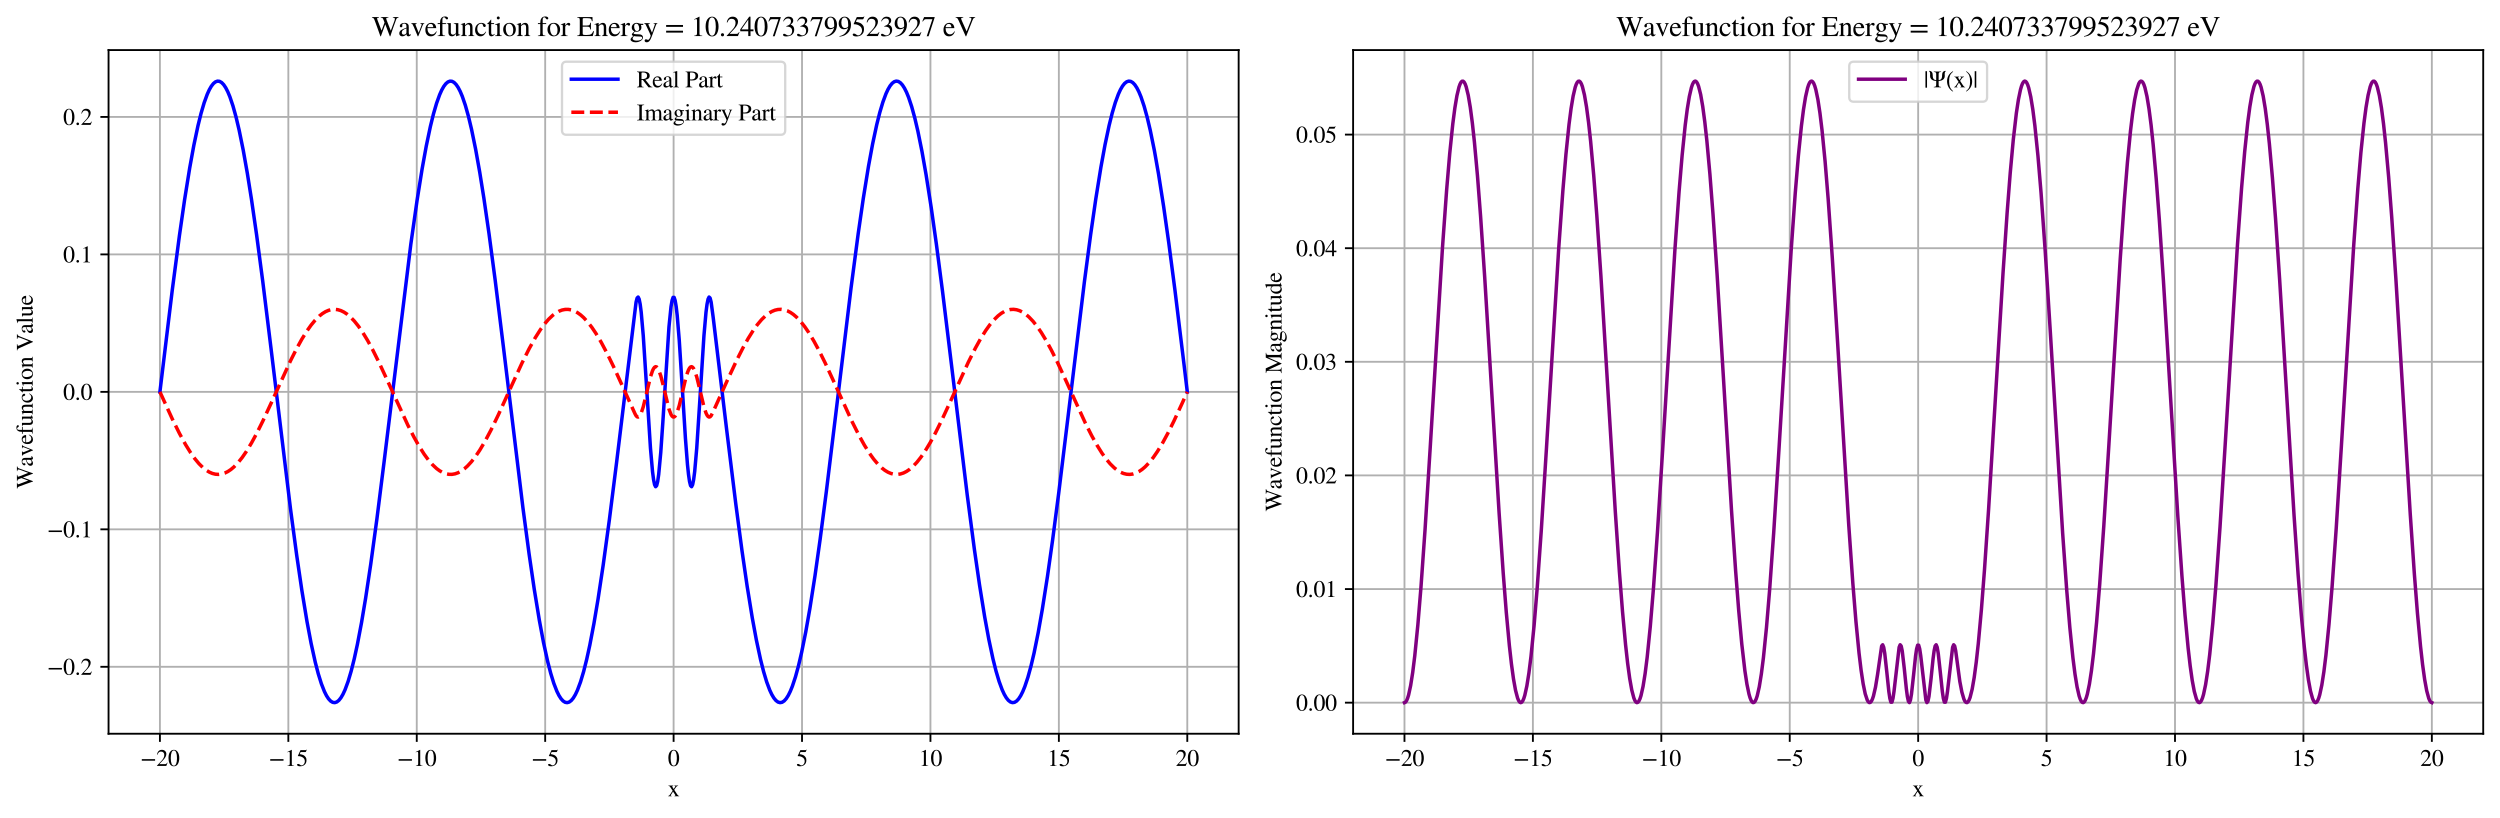 <?xml version="1.0" encoding="utf-8" standalone="no"?>
<!DOCTYPE svg PUBLIC "-//W3C//DTD SVG 1.1//EN"
  "http://www.w3.org/Graphics/SVG/1.1/DTD/svg11.dtd">
<svg xmlns:xlink="http://www.w3.org/1999/xlink" width="1072.08pt" height="350.841pt" viewBox="0 0 1072.08 350.841" xmlns="http://www.w3.org/2000/svg" version="1.1">
 <defs>
  <style type="text/css">*{stroke-linejoin: round; stroke-linecap: butt}</style>
 </defs>
 <g id="figure_1">
  <g id="patch_1">
   <path d="M 0 350.841 
L 1072.08 350.841 
L 1072.08 0 
L 0 0 
z
" style="fill: #ffffff"/>
  </g>
  <g id="axes_1">
   <g id="patch_2">
    <path d="M 46.55 314.641 
L 531.174 314.641 
L 531.174 21.456 
L 46.55 21.456 
z
" style="fill: #ffffff"/>
   </g>
   <g id="matplotlib.axis_1">
    <g id="xtick_1">
     <g id="line2d_1">
      <path d="M 68.578 314.641 
L 68.578 21.456 
" clip-path="url(#pa346241621)" style="fill: none; stroke: #b0b0b0; stroke-width: 0.8; stroke-linecap: square"/>
     </g>
     <g id="line2d_2">
      <defs>
       <path id="m1f4fc53b8a" d="M 0 0 
L 0 3.5 
" style="stroke: #000000; stroke-width: 0.8"/>
      </defs>
      <g>
       <use xlink:href="#m1f4fc53b8a" x="68.578" y="314.641" style="stroke: #000000; stroke-width: 0.8"/>
      </g>
     </g>
     <g id="text_1">
      <!-- −20 -->
      <g transform="translate(60.153 328.47) scale(0.1 -0.1)">
       <defs>
        <path id="STIXGeneral-Regular-2212" d="M 3974 1408 
L 410 1408 
L 410 1830 
L 3974 1830 
L 3974 1408 
z
" transform="scale(0.016)"/>
        <path id="STIXGeneral-Regular-32" d="M 3034 877 
L 2688 0 
L 186 0 
L 186 77 
L 1325 1286 
Q 1773 1754 1965 2144 
Q 2157 2534 2157 2950 
Q 2157 3379 1920 3616 
Q 1683 3853 1267 3853 
Q 922 3853 720 3673 
Q 518 3494 326 3021 
L 192 3053 
Q 301 3648 630 3987 
Q 960 4326 1523 4326 
Q 2054 4326 2380 4006 
Q 2707 3686 2707 3200 
Q 2707 2477 1888 1613 
L 832 486 
L 2330 486 
Q 2541 486 2665 569 
Q 2790 653 2944 915 
L 3034 877 
z
" transform="scale(0.016)"/>
        <path id="STIXGeneral-Regular-30" d="M 3046 2112 
Q 3046 1683 2963 1302 
Q 2880 922 2717 602 
Q 2554 282 2266 96 
Q 1978 -90 1600 -90 
Q 1210 -90 915 108 
Q 621 307 461 640 
Q 301 973 227 1350 
Q 154 1728 154 2150 
Q 154 2746 301 3222 
Q 448 3699 790 4012 
Q 1133 4326 1626 4326 
Q 2253 4326 2649 3712 
Q 3046 3098 3046 2112 
z
M 2432 2080 
Q 2432 3091 2217 3625 
Q 2003 4160 1587 4160 
Q 1190 4160 979 3622 
Q 768 3085 768 2106 
Q 768 1120 979 598 
Q 1190 77 1600 77 
Q 2003 77 2217 598 
Q 2432 1120 2432 2080 
z
" transform="scale(0.016)"/>
       </defs>
       <use xlink:href="#STIXGeneral-Regular-2212"/>
       <use xlink:href="#STIXGeneral-Regular-32" transform="translate(68.5 0)"/>
       <use xlink:href="#STIXGeneral-Regular-30" transform="translate(118.5 0)"/>
      </g>
     </g>
    </g>
    <g id="xtick_2">
     <g id="line2d_3">
      <path d="M 123.649 314.641 
L 123.649 21.456 
" clip-path="url(#pa346241621)" style="fill: none; stroke: #b0b0b0; stroke-width: 0.8; stroke-linecap: square"/>
     </g>
     <g id="line2d_4">
      <g>
       <use xlink:href="#m1f4fc53b8a" x="123.649" y="314.641" style="stroke: #000000; stroke-width: 0.8"/>
      </g>
     </g>
     <g id="text_2">
      <!-- −15 -->
      <g transform="translate(115.224 328.47) scale(0.1 -0.1)">
       <defs>
        <path id="STIXGeneral-Regular-31" d="M 2522 0 
L 755 0 
L 755 96 
Q 1107 115 1235 227 
Q 1363 339 1363 608 
L 1363 3482 
Q 1363 3795 1171 3795 
Q 1082 3795 883 3718 
L 710 3654 
L 710 3744 
L 1856 4326 
L 1914 4307 
L 1914 486 
Q 1914 275 2042 185 
Q 2170 96 2522 96 
L 2522 0 
z
" transform="scale(0.016)"/>
        <path id="STIXGeneral-Regular-35" d="M 2803 4358 
L 2573 3814 
Q 2534 3731 2400 3731 
L 1158 3731 
L 902 3187 
Q 1606 3053 1920 2896 
Q 2234 2739 2502 2368 
Q 2726 2061 2726 1555 
Q 2726 1094 2576 780 
Q 2426 467 2099 224 
Q 1664 -90 1011 -90 
Q 646 -90 422 19 
Q 198 128 198 307 
Q 198 550 486 550 
Q 717 550 960 352 
Q 1210 147 1414 147 
Q 1747 147 2012 480 
Q 2278 813 2278 1229 
Q 2278 1843 1850 2189 
Q 1293 2637 486 2637 
Q 410 2637 410 2688 
L 416 2720 
L 1114 4237 
L 2438 4237 
Q 2547 4237 2608 4269 
Q 2669 4301 2746 4403 
L 2803 4358 
z
" transform="scale(0.016)"/>
       </defs>
       <use xlink:href="#STIXGeneral-Regular-2212"/>
       <use xlink:href="#STIXGeneral-Regular-31" transform="translate(68.5 0)"/>
       <use xlink:href="#STIXGeneral-Regular-35" transform="translate(118.5 0)"/>
      </g>
     </g>
    </g>
    <g id="xtick_3">
     <g id="line2d_5">
      <path d="M 178.72 314.641 
L 178.72 21.456 
" clip-path="url(#pa346241621)" style="fill: none; stroke: #b0b0b0; stroke-width: 0.8; stroke-linecap: square"/>
     </g>
     <g id="line2d_6">
      <g>
       <use xlink:href="#m1f4fc53b8a" x="178.72" y="314.641" style="stroke: #000000; stroke-width: 0.8"/>
      </g>
     </g>
     <g id="text_3">
      <!-- −10 -->
      <g transform="translate(170.295 328.47) scale(0.1 -0.1)">
       <use xlink:href="#STIXGeneral-Regular-2212"/>
       <use xlink:href="#STIXGeneral-Regular-31" transform="translate(68.5 0)"/>
       <use xlink:href="#STIXGeneral-Regular-30" transform="translate(118.5 0)"/>
      </g>
     </g>
    </g>
    <g id="xtick_4">
     <g id="line2d_7">
      <path d="M 233.791 314.641 
L 233.791 21.456 
" clip-path="url(#pa346241621)" style="fill: none; stroke: #b0b0b0; stroke-width: 0.8; stroke-linecap: square"/>
     </g>
     <g id="line2d_8">
      <g>
       <use xlink:href="#m1f4fc53b8a" x="233.791" y="314.641" style="stroke: #000000; stroke-width: 0.8"/>
      </g>
     </g>
     <g id="text_4">
      <!-- −5 -->
      <g transform="translate(227.866 328.47) scale(0.1 -0.1)">
       <use xlink:href="#STIXGeneral-Regular-2212"/>
       <use xlink:href="#STIXGeneral-Regular-35" transform="translate(68.5 0)"/>
      </g>
     </g>
    </g>
    <g id="xtick_5">
     <g id="line2d_9">
      <path d="M 288.862 314.641 
L 288.862 21.456 
" clip-path="url(#pa346241621)" style="fill: none; stroke: #b0b0b0; stroke-width: 0.8; stroke-linecap: square"/>
     </g>
     <g id="line2d_10">
      <g>
       <use xlink:href="#m1f4fc53b8a" x="288.862" y="314.641" style="stroke: #000000; stroke-width: 0.8"/>
      </g>
     </g>
     <g id="text_5">
      <!-- 0 -->
      <g transform="translate(286.362 328.47) scale(0.1 -0.1)">
       <use xlink:href="#STIXGeneral-Regular-30"/>
      </g>
     </g>
    </g>
    <g id="xtick_6">
     <g id="line2d_11">
      <path d="M 343.933 314.641 
L 343.933 21.456 
" clip-path="url(#pa346241621)" style="fill: none; stroke: #b0b0b0; stroke-width: 0.8; stroke-linecap: square"/>
     </g>
     <g id="line2d_12">
      <g>
       <use xlink:href="#m1f4fc53b8a" x="343.933" y="314.641" style="stroke: #000000; stroke-width: 0.8"/>
      </g>
     </g>
     <g id="text_6">
      <!-- 5 -->
      <g transform="translate(341.433 328.47) scale(0.1 -0.1)">
       <use xlink:href="#STIXGeneral-Regular-35"/>
      </g>
     </g>
    </g>
    <g id="xtick_7">
     <g id="line2d_13">
      <path d="M 399.004 314.641 
L 399.004 21.456 
" clip-path="url(#pa346241621)" style="fill: none; stroke: #b0b0b0; stroke-width: 0.8; stroke-linecap: square"/>
     </g>
     <g id="line2d_14">
      <g>
       <use xlink:href="#m1f4fc53b8a" x="399.004" y="314.641" style="stroke: #000000; stroke-width: 0.8"/>
      </g>
     </g>
     <g id="text_7">
      <!-- 10 -->
      <g transform="translate(394.004 328.47) scale(0.1 -0.1)">
       <use xlink:href="#STIXGeneral-Regular-31"/>
       <use xlink:href="#STIXGeneral-Regular-30" transform="translate(50 0)"/>
      </g>
     </g>
    </g>
    <g id="xtick_8">
     <g id="line2d_15">
      <path d="M 454.075 314.641 
L 454.075 21.456 
" clip-path="url(#pa346241621)" style="fill: none; stroke: #b0b0b0; stroke-width: 0.8; stroke-linecap: square"/>
     </g>
     <g id="line2d_16">
      <g>
       <use xlink:href="#m1f4fc53b8a" x="454.075" y="314.641" style="stroke: #000000; stroke-width: 0.8"/>
      </g>
     </g>
     <g id="text_8">
      <!-- 15 -->
      <g transform="translate(449.075 328.47) scale(0.1 -0.1)">
       <use xlink:href="#STIXGeneral-Regular-31"/>
       <use xlink:href="#STIXGeneral-Regular-35" transform="translate(50 0)"/>
      </g>
     </g>
    </g>
    <g id="xtick_9">
     <g id="line2d_17">
      <path d="M 509.146 314.641 
L 509.146 21.456 
" clip-path="url(#pa346241621)" style="fill: none; stroke: #b0b0b0; stroke-width: 0.8; stroke-linecap: square"/>
     </g>
     <g id="line2d_18">
      <g>
       <use xlink:href="#m1f4fc53b8a" x="509.146" y="314.641" style="stroke: #000000; stroke-width: 0.8"/>
      </g>
     </g>
     <g id="text_9">
      <!-- 20 -->
      <g transform="translate(504.146 328.47) scale(0.1 -0.1)">
       <use xlink:href="#STIXGeneral-Regular-32"/>
       <use xlink:href="#STIXGeneral-Regular-30" transform="translate(50 0)"/>
      </g>
     </g>
    </g>
    <g id="text_10">
     <!-- x -->
     <g transform="translate(286.362 341.47) scale(0.1 -0.1)">
      <defs>
       <path id="STIXGeneral-Regular-78" d="M 3066 0 
L 1779 0 
L 1779 96 
Q 1939 109 1987 137 
Q 2035 166 2035 250 
Q 2035 307 1997 365 
L 1414 1261 
L 909 474 
Q 781 275 781 211 
Q 781 96 1037 96 
L 1037 0 
L 109 0 
L 109 96 
Q 269 109 355 169 
Q 442 230 576 422 
L 1306 1478 
L 704 2400 
Q 557 2624 454 2704 
Q 352 2784 211 2784 
L 154 2784 
L 154 2880 
L 1478 2880 
L 1478 2784 
Q 1203 2778 1203 2643 
Q 1203 2509 1498 2074 
Q 1581 1958 1587 1946 
Q 1619 1990 1779 2227 
Q 1811 2285 1856 2349 
Q 1901 2413 1923 2451 
Q 1946 2490 1971 2528 
Q 1997 2566 2006 2595 
Q 2016 2624 2016 2643 
Q 2016 2765 1760 2784 
L 1760 2880 
L 2771 2880 
L 2771 2784 
Q 2445 2771 2253 2502 
L 1722 1734 
L 2541 480 
Q 2790 96 3066 96 
L 3066 0 
z
" transform="scale(0.016)"/>
      </defs>
      <use xlink:href="#STIXGeneral-Regular-78"/>
     </g>
    </g>
   </g>
   <g id="matplotlib.axis_2">
    <g id="ytick_1">
     <g id="line2d_19">
      <path d="M 46.55 285.949 
L 531.174 285.949 
" clip-path="url(#pa346241621)" style="fill: none; stroke: #b0b0b0; stroke-width: 0.8; stroke-linecap: square"/>
     </g>
     <g id="line2d_20">
      <defs>
       <path id="mbc2f11241d" d="M 0 0 
L -3.5 0 
" style="stroke: #000000; stroke-width: 0.8"/>
      </defs>
      <g>
       <use xlink:href="#mbc2f11241d" x="46.55" y="285.949" style="stroke: #000000; stroke-width: 0.8"/>
      </g>
     </g>
     <g id="text_11">
      <!-- −0.2 -->
      <g transform="translate(20.2 289.364) scale(0.1 -0.1)">
       <defs>
        <path id="STIXGeneral-Regular-2e" d="M 1158 275 
Q 1158 134 1052 32 
Q 947 -70 800 -70 
Q 653 -70 550 32 
Q 448 134 448 281 
Q 448 429 553 534 
Q 659 640 806 640 
Q 947 640 1052 531 
Q 1158 422 1158 275 
z
" transform="scale(0.016)"/>
       </defs>
       <use xlink:href="#STIXGeneral-Regular-2212"/>
       <use xlink:href="#STIXGeneral-Regular-30" transform="translate(68.5 0)"/>
       <use xlink:href="#STIXGeneral-Regular-2e" transform="translate(118.5 0)"/>
       <use xlink:href="#STIXGeneral-Regular-32" transform="translate(143.5 0)"/>
      </g>
     </g>
    </g>
    <g id="ytick_2">
     <g id="line2d_21">
      <path d="M 46.55 226.998 
L 531.174 226.998 
" clip-path="url(#pa346241621)" style="fill: none; stroke: #b0b0b0; stroke-width: 0.8; stroke-linecap: square"/>
     </g>
     <g id="line2d_22">
      <g>
       <use xlink:href="#mbc2f11241d" x="46.55" y="226.998" style="stroke: #000000; stroke-width: 0.8"/>
      </g>
     </g>
     <g id="text_12">
      <!-- −0.1 -->
      <g transform="translate(20.2 230.413) scale(0.1 -0.1)">
       <use xlink:href="#STIXGeneral-Regular-2212"/>
       <use xlink:href="#STIXGeneral-Regular-30" transform="translate(68.5 0)"/>
       <use xlink:href="#STIXGeneral-Regular-2e" transform="translate(118.5 0)"/>
       <use xlink:href="#STIXGeneral-Regular-31" transform="translate(143.5 0)"/>
      </g>
     </g>
    </g>
    <g id="ytick_3">
     <g id="line2d_23">
      <path d="M 46.55 168.047 
L 531.174 168.047 
" clip-path="url(#pa346241621)" style="fill: none; stroke: #b0b0b0; stroke-width: 0.8; stroke-linecap: square"/>
     </g>
     <g id="line2d_24">
      <g>
       <use xlink:href="#mbc2f11241d" x="46.55" y="168.047" style="stroke: #000000; stroke-width: 0.8"/>
      </g>
     </g>
     <g id="text_13">
      <!-- 0.0 -->
      <g transform="translate(27.05 171.462) scale(0.1 -0.1)">
       <use xlink:href="#STIXGeneral-Regular-30"/>
       <use xlink:href="#STIXGeneral-Regular-2e" transform="translate(50 0)"/>
       <use xlink:href="#STIXGeneral-Regular-30" transform="translate(75 0)"/>
      </g>
     </g>
    </g>
    <g id="ytick_4">
     <g id="line2d_25">
      <path d="M 46.55 109.096 
L 531.174 109.096 
" clip-path="url(#pa346241621)" style="fill: none; stroke: #b0b0b0; stroke-width: 0.8; stroke-linecap: square"/>
     </g>
     <g id="line2d_26">
      <g>
       <use xlink:href="#mbc2f11241d" x="46.55" y="109.096" style="stroke: #000000; stroke-width: 0.8"/>
      </g>
     </g>
     <g id="text_14">
      <!-- 0.1 -->
      <g transform="translate(27.05 112.511) scale(0.1 -0.1)">
       <use xlink:href="#STIXGeneral-Regular-30"/>
       <use xlink:href="#STIXGeneral-Regular-2e" transform="translate(50 0)"/>
       <use xlink:href="#STIXGeneral-Regular-31" transform="translate(75 0)"/>
      </g>
     </g>
    </g>
    <g id="ytick_5">
     <g id="line2d_27">
      <path d="M 46.55 50.145 
L 531.174 50.145 
" clip-path="url(#pa346241621)" style="fill: none; stroke: #b0b0b0; stroke-width: 0.8; stroke-linecap: square"/>
     </g>
     <g id="line2d_28">
      <g>
       <use xlink:href="#mbc2f11241d" x="46.55" y="50.145" style="stroke: #000000; stroke-width: 0.8"/>
      </g>
     </g>
     <g id="text_15">
      <!-- 0.2 -->
      <g transform="translate(27.05 53.56) scale(0.1 -0.1)">
       <use xlink:href="#STIXGeneral-Regular-30"/>
       <use xlink:href="#STIXGeneral-Regular-2e" transform="translate(50 0)"/>
       <use xlink:href="#STIXGeneral-Regular-32" transform="translate(75 0)"/>
      </g>
     </g>
    </g>
    <g id="text_16">
     <!-- Wavefunction Value -->
     <g transform="translate(14.03 209.565) rotate(-90) scale(0.1 -0.1)">
      <defs>
       <path id="STIXGeneral-Regular-57" d="M 5965 4237 
L 5965 4115 
Q 5709 4064 5616 3990 
Q 5523 3917 5434 3667 
Q 4704 1709 4128 -70 
L 4032 -70 
Q 3642 1011 3008 2637 
L 2022 -70 
L 1926 -70 
Q 1709 576 1277 1753 
Q 845 2931 698 3347 
Q 538 3808 406 3958 
Q 275 4109 32 4115 
L 32 4237 
L 1594 4237 
L 1594 4115 
Q 1357 4109 1270 4064 
Q 1184 4019 1184 3917 
Q 1184 3808 1254 3616 
L 2176 1210 
L 2842 3021 
L 2662 3501 
Q 2509 3917 2400 4013 
Q 2291 4109 2010 4115 
L 2010 4237 
L 3706 4237 
L 3706 4115 
Q 3213 4102 3213 3891 
Q 3213 3808 3322 3520 
L 4237 1190 
L 5043 3360 
Q 5152 3667 5152 3853 
Q 5152 4109 4704 4115 
L 4704 4237 
L 5965 4237 
z
" transform="scale(0.016)"/>
       <path id="STIXGeneral-Regular-61" d="M 2829 422 
L 2829 243 
Q 2586 -64 2253 -64 
Q 1888 -64 1843 403 
L 1837 403 
Q 1427 -64 909 -64 
Q 608 -64 422 112 
Q 237 288 237 602 
Q 237 1050 685 1350 
Q 992 1555 1837 1869 
L 1837 2214 
Q 1837 2502 1699 2646 
Q 1562 2790 1338 2790 
Q 1146 2790 1018 2697 
Q 890 2605 890 2477 
Q 890 2419 909 2348 
Q 928 2278 928 2208 
Q 928 2112 841 2029 
Q 755 1946 634 1946 
Q 525 1946 441 2029 
Q 358 2112 358 2240 
Q 358 2547 685 2752 
Q 986 2944 1421 2944 
Q 1939 2944 2176 2656 
Q 2291 2522 2323 2384 
Q 2355 2246 2355 1946 
L 2355 723 
Q 2355 301 2554 301 
Q 2682 301 2829 422 
z
M 1837 813 
L 1837 1715 
Q 1248 1510 1018 1293 
Q 800 1094 800 800 
Q 800 557 921 432 
Q 1043 307 1242 307 
Q 1453 307 1613 410 
Q 1747 506 1792 589 
Q 1837 672 1837 813 
z
" transform="scale(0.016)"/>
       <path id="STIXGeneral-Regular-76" d="M 3053 2880 
L 3053 2784 
Q 2906 2771 2835 2688 
Q 2765 2605 2637 2285 
L 1818 230 
Q 1690 -90 1638 -90 
Q 1587 -90 1523 77 
Q 1510 96 1497 141 
Q 1485 186 1472 211 
L 704 2048 
Q 499 2534 403 2652 
Q 307 2771 122 2784 
L 122 2880 
L 1376 2880 
L 1376 2784 
Q 1210 2771 1146 2732 
Q 1082 2694 1082 2611 
Q 1082 2509 1139 2368 
L 1792 730 
L 2426 2387 
Q 2464 2483 2464 2579 
Q 2464 2758 2163 2784 
L 2163 2880 
L 3053 2880 
z
" transform="scale(0.016)"/>
       <path id="STIXGeneral-Regular-65" d="M 2611 1050 
L 2714 1005 
Q 2330 -64 1376 -64 
Q 813 -64 486 329 
Q 160 723 160 1389 
Q 160 2074 525 2509 
Q 890 2944 1485 2944 
Q 2061 2944 2374 2502 
Q 2560 2246 2592 1773 
L 621 1773 
Q 646 1370 700 1158 
Q 755 947 915 730 
Q 1184 378 1626 378 
Q 1939 378 2153 531 
Q 2368 685 2611 1050 
z
M 634 1978 
L 1939 1978 
Q 1882 2381 1750 2547 
Q 1619 2714 1312 2714 
Q 1043 2714 864 2525 
Q 685 2336 634 1978 
z
" transform="scale(0.016)"/>
       <path id="STIXGeneral-Regular-66" d="M 134 2880 
L 659 2880 
Q 666 3264 710 3478 
Q 755 3693 883 3910 
Q 1152 4371 1786 4371 
Q 2074 4371 2262 4259 
Q 2451 4147 2451 3974 
Q 2451 3866 2374 3789 
Q 2298 3712 2182 3712 
Q 2029 3712 1894 3942 
Q 1741 4192 1555 4192 
Q 1197 4192 1197 3622 
L 1197 2880 
L 1978 2880 
L 1978 2675 
L 1197 2675 
L 1197 666 
Q 1197 307 1299 208 
Q 1402 109 1792 96 
L 1792 0 
L 128 0 
L 128 96 
Q 474 115 566 214 
Q 659 314 659 666 
L 659 2675 
L 134 2675 
L 134 2880 
z
" transform="scale(0.016)"/>
       <path id="STIXGeneral-Regular-75" d="M 3072 320 
L 3072 230 
Q 2573 96 2195 -58 
L 2163 -38 
L 2163 486 
L 2150 486 
Q 1747 -64 1235 -64 
Q 870 -64 662 160 
Q 454 384 454 755 
L 454 2362 
Q 454 2598 371 2688 
Q 288 2778 58 2790 
L 58 2880 
L 992 2880 
L 992 813 
Q 992 595 1123 451 
Q 1254 307 1446 307 
Q 1760 307 1984 506 
Q 2067 582 2099 649 
Q 2131 717 2131 877 
L 2131 2355 
Q 2131 2605 2041 2678 
Q 1952 2752 1658 2771 
L 1658 2880 
L 2669 2880 
L 2669 685 
Q 2669 461 2742 390 
Q 2816 320 3034 320 
L 3072 320 
z
" transform="scale(0.016)"/>
       <path id="STIXGeneral-Regular-6e" d="M 3104 0 
L 1773 0 
L 1779 96 
Q 2016 115 2096 233 
Q 2176 352 2176 672 
L 2176 1946 
Q 2176 2592 1709 2592 
Q 1549 2592 1408 2515 
Q 1267 2438 1050 2227 
L 1050 461 
Q 1050 269 1136 192 
Q 1222 115 1466 96 
L 1466 0 
L 115 0 
L 115 96 
Q 358 115 435 214 
Q 512 314 512 602 
L 512 2157 
Q 512 2394 467 2483 
Q 422 2573 288 2573 
Q 160 2573 102 2547 
L 102 2656 
Q 550 2784 979 2944 
L 1030 2925 
L 1030 2426 
L 1037 2426 
Q 1491 2944 1958 2944 
Q 2323 2944 2518 2688 
Q 2714 2432 2714 1958 
L 2714 544 
Q 2714 288 2790 205 
Q 2867 122 3104 96 
L 3104 0 
z
" transform="scale(0.016)"/>
       <path id="STIXGeneral-Regular-63" d="M 2547 998 
L 2637 941 
Q 2362 403 2112 205 
Q 1786 -64 1376 -64 
Q 845 -64 502 336 
Q 160 736 160 1357 
Q 160 2170 698 2618 
Q 1094 2944 1562 2944 
Q 1965 2944 2256 2749 
Q 2547 2554 2547 2285 
Q 2547 2176 2457 2096 
Q 2368 2016 2246 2016 
Q 2022 2016 1939 2310 
L 1901 2451 
Q 1850 2630 1773 2694 
Q 1696 2758 1523 2758 
Q 1133 2758 893 2451 
Q 653 2144 653 1645 
Q 653 1094 928 745 
Q 1203 397 1645 397 
Q 1920 397 2118 528 
Q 2317 659 2547 998 
z
" transform="scale(0.016)"/>
       <path id="STIXGeneral-Regular-74" d="M 1702 493 
L 1786 422 
Q 1478 -64 1011 -64 
Q 448 -64 448 749 
L 448 2675 
L 109 2675 
Q 83 2694 83 2720 
Q 83 2771 192 2842 
Q 435 2982 813 3526 
Q 826 3546 874 3606 
Q 922 3667 941 3706 
Q 986 3706 986 3622 
L 986 2880 
L 1632 2880 
L 1632 2675 
L 986 2675 
L 986 845 
Q 986 538 1062 403 
Q 1139 269 1318 269 
Q 1510 269 1702 493 
z
" transform="scale(0.016)"/>
       <path id="STIXGeneral-Regular-69" d="M 1152 4045 
Q 1152 3904 1056 3811 
Q 960 3718 819 3718 
Q 685 3718 592 3811 
Q 499 3904 499 4045 
Q 499 4179 595 4275 
Q 691 4371 826 4371 
Q 966 4371 1059 4275 
Q 1152 4179 1152 4045 
z
M 1619 0 
L 102 0 
L 102 96 
Q 435 115 521 211 
Q 608 307 608 666 
L 608 2118 
Q 608 2342 563 2432 
Q 518 2522 397 2522 
Q 243 2522 128 2490 
L 128 2592 
L 1120 2944 
L 1146 2918 
L 1146 672 
Q 1146 314 1226 218 
Q 1306 122 1619 96 
L 1619 0 
z
" transform="scale(0.016)"/>
       <path id="STIXGeneral-Regular-6f" d="M 3008 1478 
Q 3008 806 2608 371 
Q 2208 -64 1568 -64 
Q 979 -64 582 368 
Q 186 800 186 1459 
Q 186 2125 582 2534 
Q 979 2944 1626 2944 
Q 2221 2944 2614 2537 
Q 3008 2131 3008 1478 
z
M 2432 1306 
Q 2432 2035 2112 2445 
Q 1856 2765 1504 2765 
Q 1171 2765 966 2493 
Q 762 2221 762 1747 
Q 762 928 1101 435 
Q 1318 115 1677 115 
Q 2029 115 2230 432 
Q 2432 749 2432 1306 
z
" transform="scale(0.016)"/>
       <path id="STIXGeneral-Regular-20" transform="scale(0.016)"/>
       <path id="STIXGeneral-Regular-56" d="M 4461 4237 
L 4461 4115 
Q 4262 4109 4134 3990 
Q 4006 3872 3872 3533 
L 2451 -70 
L 2355 -70 
L 794 3411 
Q 589 3866 467 3987 
Q 346 4109 102 4115 
L 102 4237 
L 1798 4237 
L 1798 4115 
L 1619 4102 
Q 1331 4083 1331 3904 
Q 1331 3776 1581 3219 
L 2554 1030 
L 3494 3392 
Q 3616 3699 3616 3853 
Q 3616 3898 3606 3933 
Q 3597 3968 3584 3993 
Q 3571 4019 3536 4038 
Q 3501 4058 3481 4067 
Q 3462 4077 3411 4086 
Q 3360 4096 3337 4099 
Q 3315 4102 3248 4108 
Q 3181 4115 3155 4115 
L 3155 4237 
L 4461 4237 
z
" transform="scale(0.016)"/>
       <path id="STIXGeneral-Regular-6c" d="M 1645 0 
L 134 0 
L 134 96 
Q 435 122 531 221 
Q 627 320 627 589 
L 627 3590 
Q 627 3821 569 3910 
Q 512 4000 358 4000 
Q 224 4000 122 3987 
L 122 4090 
Q 730 4237 1133 4371 
L 1165 4346 
L 1165 557 
Q 1165 288 1254 201 
Q 1344 115 1645 96 
L 1645 0 
z
" transform="scale(0.016)"/>
      </defs>
      <use xlink:href="#STIXGeneral-Regular-57"/>
      <use xlink:href="#STIXGeneral-Regular-61" transform="translate(94.4 0)"/>
      <use xlink:href="#STIXGeneral-Regular-76" transform="translate(138.8 0)"/>
      <use xlink:href="#STIXGeneral-Regular-65" transform="translate(188.8 0)"/>
      <use xlink:href="#STIXGeneral-Regular-66" transform="translate(233.2 0)"/>
      <use xlink:href="#STIXGeneral-Regular-75" transform="translate(266.5 0)"/>
      <use xlink:href="#STIXGeneral-Regular-6e" transform="translate(316.5 0)"/>
      <use xlink:href="#STIXGeneral-Regular-63" transform="translate(366.5 0)"/>
      <use xlink:href="#STIXGeneral-Regular-74" transform="translate(410.9 0)"/>
      <use xlink:href="#STIXGeneral-Regular-69" transform="translate(438.7 0)"/>
      <use xlink:href="#STIXGeneral-Regular-6f" transform="translate(466.5 0)"/>
      <use xlink:href="#STIXGeneral-Regular-6e" transform="translate(516.5 0)"/>
      <use xlink:href="#STIXGeneral-Regular-20" transform="translate(566.5 0)"/>
      <use xlink:href="#STIXGeneral-Regular-56" transform="translate(591.5 0)"/>
      <use xlink:href="#STIXGeneral-Regular-61" transform="translate(663.7 0)"/>
      <use xlink:href="#STIXGeneral-Regular-6c" transform="translate(708.1 0)"/>
      <use xlink:href="#STIXGeneral-Regular-75" transform="translate(735.9 0)"/>
      <use xlink:href="#STIXGeneral-Regular-65" transform="translate(785.9 0)"/>
     </g>
    </g>
   </g>
   <g id="line2d_29">
    <path d="M 68.578 168.047 
L 73.87 124.434 
L 76.958 100.919 
L 79.163 85.624 
L 81.368 71.917 
L 83.132 62.273 
L 84.896 53.935 
L 86.219 48.6 
L 87.542 44.094 
L 88.865 40.449 
L 89.747 38.509 
L 90.629 36.97 
L 91.511 35.835 
L 92.393 35.109 
L 93.275 34.792 
L 94.157 34.887 
L 95.039 35.393 
L 95.921 36.309 
L 96.803 37.631 
L 97.685 39.356 
L 98.567 41.478 
L 99.89 45.391 
L 101.213 50.155 
L 102.536 55.739 
L 104.3 64.388 
L 106.064 74.317 
L 107.828 85.402 
L 110.033 100.675 
L 112.679 120.688 
L 116.207 149.313 
L 124.586 218.325 
L 127.233 238.107 
L 129.438 253.13 
L 131.643 266.514 
L 133.407 275.866 
L 135.171 283.888 
L 136.494 288.972 
L 137.817 293.216 
L 139.14 296.59 
L 140.022 298.346 
L 140.904 299.699 
L 141.786 300.645 
L 142.668 301.183 
L 143.55 301.309 
L 144.432 301.024 
L 145.314 300.329 
L 146.196 299.225 
L 147.078 297.716 
L 147.96 295.808 
L 149.283 292.207 
L 150.606 287.744 
L 151.929 282.451 
L 153.252 276.363 
L 155.016 267.083 
L 156.78 256.582 
L 158.985 241.937 
L 161.631 222.509 
L 164.718 197.976 
L 176.184 104.64 
L 178.831 86.069 
L 181.036 72.31 
L 182.8 62.618 
L 184.564 54.228 
L 185.887 48.851 
L 187.21 44.303 
L 188.533 40.613 
L 189.415 38.643 
L 190.297 37.073 
L 191.179 35.908 
L 192.061 35.15 
L 192.943 34.802 
L 193.825 34.865 
L 194.707 35.34 
L 195.589 36.224 
L 196.471 37.516 
L 197.353 39.21 
L 198.235 41.302 
L 199.558 45.171 
L 200.881 49.893 
L 202.204 55.435 
L 203.968 64.034 
L 205.732 73.916 
L 207.496 84.959 
L 209.701 100.188 
L 212.347 120.16 
L 215.875 148.754 
L 224.254 217.801 
L 226.9 237.625 
L 229.106 252.694 
L 231.311 266.132 
L 233.075 275.533 
L 234.839 283.608 
L 236.162 288.733 
L 237.485 293.02 
L 238.808 296.44 
L 239.69 298.226 
L 240.572 299.61 
L 241.454 300.588 
L 242.336 301.156 
L 243.218 301.314 
L 244.1 301.06 
L 244.982 300.396 
L 245.864 299.324 
L 246.746 297.846 
L 247.628 295.967 
L 248.951 292.411 
L 250.274 287.992 
L 251.597 282.74 
L 252.92 276.691 
L 254.684 267.461 
L 256.448 257.004 
L 258.653 242.407 
L 261.299 223.025 
L 264.386 198.527 
L 272.765 129.574 
L 273.206 127.822 
L 273.647 127.388 
L 274.088 128.285 
L 274.529 130.484 
L 274.97 133.913 
L 275.852 143.976 
L 277.175 164.408 
L 278.939 192.185 
L 279.822 202.226 
L 280.263 205.642 
L 280.704 207.827 
L 281.145 208.709 
L 281.586 208.26 
L 282.027 206.494 
L 282.468 203.468 
L 283.35 194.075 
L 284.232 181.301 
L 286.878 140.158 
L 287.76 131.47 
L 288.201 128.861 
L 288.642 127.534 
L 289.083 127.534 
L 289.524 128.861 
L 289.965 131.471 
L 290.406 135.279 
L 291.288 145.953 
L 292.611 166.806 
L 293.934 188.016 
L 294.816 199.284 
L 295.257 203.469 
L 295.698 206.494 
L 296.139 208.26 
L 296.58 208.709 
L 297.021 207.827 
L 297.462 205.642 
L 297.903 202.226 
L 298.785 192.184 
L 300.108 171.768 
L 301.872 143.975 
L 302.754 133.912 
L 303.195 130.483 
L 303.636 128.284 
L 304.077 127.387 
L 304.518 127.822 
L 304.959 129.574 
L 305.841 136.167 
L 311.574 183.95 
L 315.543 216.197 
L 318.189 236.149 
L 320.394 251.355 
L 322.599 264.956 
L 324.363 274.504 
L 326.127 282.739 
L 327.45 287.991 
L 328.773 292.41 
L 330.096 295.966 
L 330.979 297.845 
L 331.861 299.323 
L 332.743 300.395 
L 333.625 301.059 
L 334.507 301.313 
L 335.389 301.155 
L 336.271 300.586 
L 337.153 299.609 
L 338.035 298.225 
L 338.917 296.439 
L 339.799 294.257 
L 341.122 290.256 
L 342.445 285.406 
L 343.768 279.742 
L 345.532 270.99 
L 347.296 260.969 
L 349.501 246.846 
L 351.706 231.205 
L 354.352 210.857 
L 358.321 178.296 
L 364.936 123.634 
L 368.023 100.188 
L 370.228 84.96 
L 372.433 71.332 
L 374.197 61.76 
L 375.961 53.5 
L 377.284 48.227 
L 378.607 43.786 
L 379.93 40.207 
L 380.812 38.314 
L 381.695 36.82 
L 382.577 35.732 
L 383.459 35.052 
L 384.341 34.783 
L 385.223 34.925 
L 386.105 35.478 
L 386.987 36.441 
L 387.869 37.809 
L 388.751 39.58 
L 389.633 41.747 
L 390.956 45.726 
L 392.279 50.554 
L 393.602 56.198 
L 395.366 64.924 
L 397.13 74.923 
L 399.335 89.02 
L 401.54 104.641 
L 404.186 124.969 
L 408.155 157.516 
L 414.77 212.194 
L 417.857 235.662 
L 420.062 250.913 
L 422.267 264.567 
L 424.031 274.163 
L 425.795 282.45 
L 427.118 287.743 
L 428.441 292.206 
L 429.764 295.807 
L 430.646 297.715 
L 431.528 299.224 
L 432.41 300.328 
L 433.293 301.023 
L 434.175 301.308 
L 435.057 301.182 
L 435.939 300.644 
L 436.821 299.698 
L 437.703 298.345 
L 438.585 296.589 
L 439.467 294.437 
L 440.79 290.48 
L 442.113 285.673 
L 443.436 280.049 
L 445.2 271.349 
L 446.964 261.374 
L 449.169 247.301 
L 451.374 231.702 
L 454.02 211.392 
L 457.989 178.86 
L 465.045 120.689 
L 467.691 100.676 
L 469.896 85.403 
L 472.101 71.722 
L 473.865 62.102 
L 475.629 53.79 
L 476.952 48.475 
L 478.275 43.991 
L 479.598 40.368 
L 480.48 38.444 
L 481.362 36.92 
L 482.244 35.801 
L 483.126 35.09 
L 484.009 34.789 
L 484.891 34.9 
L 485.773 35.422 
L 486.655 36.353 
L 487.537 37.69 
L 488.419 39.43 
L 489.301 41.567 
L 490.624 45.502 
L 491.947 50.288 
L 493.27 55.892 
L 495.034 64.567 
L 496.798 74.519 
L 499.003 88.566 
L 501.208 104.144 
L 503.854 124.434 
L 507.823 156.952 
L 509.146 168.047 
L 509.146 168.047 
" clip-path="url(#pa346241621)" style="fill: none; stroke: #0000ff; stroke-width: 1.5; stroke-linecap: square"/>
   </g>
   <g id="line2d_30">
    <path d="M 68.578 168.047 
L 73.87 179.63 
L 76.958 185.875 
L 79.604 190.702 
L 81.809 194.249 
L 83.573 196.726 
L 85.337 198.85 
L 87.101 200.594 
L 88.424 201.639 
L 89.747 202.451 
L 91.07 203.024 
L 92.393 203.354 
L 93.716 203.439 
L 95.039 203.278 
L 96.362 202.873 
L 97.685 202.226 
L 99.008 201.341 
L 100.331 200.226 
L 102.095 198.392 
L 103.859 196.185 
L 105.623 193.63 
L 107.828 189.996 
L 110.033 185.94 
L 112.679 180.625 
L 116.207 173.022 
L 124.586 154.694 
L 127.233 149.44 
L 129.438 145.45 
L 131.643 141.896 
L 133.407 139.412 
L 135.171 137.281 
L 136.935 135.53 
L 138.258 134.479 
L 139.581 133.661 
L 140.904 133.082 
L 142.227 132.746 
L 143.55 132.654 
L 144.873 132.809 
L 146.196 133.208 
L 147.519 133.849 
L 148.842 134.727 
L 150.165 135.837 
L 151.929 137.663 
L 153.693 139.864 
L 155.457 142.412 
L 157.662 146.039 
L 159.867 150.089 
L 162.513 155.399 
L 166.041 162.997 
L 174.861 182.237 
L 177.508 187.42 
L 179.713 191.335 
L 181.918 194.802 
L 183.682 197.207 
L 185.446 199.252 
L 187.21 200.912 
L 188.533 201.892 
L 189.856 202.637 
L 191.179 203.142 
L 192.502 203.403 
L 193.825 203.418 
L 195.148 203.188 
L 196.471 202.714 
L 197.794 202 
L 199.117 201.049 
L 200.44 199.87 
L 202.204 197.955 
L 203.968 195.672 
L 205.732 193.047 
L 207.937 189.337 
L 210.583 184.35 
L 213.67 177.971 
L 218.521 167.289 
L 223.813 155.75 
L 226.9 149.568 
L 229.547 144.815 
L 231.752 141.341 
L 233.516 138.93 
L 235.28 136.878 
L 237.044 135.21 
L 238.367 134.224 
L 239.69 133.473 
L 241.013 132.962 
L 242.336 132.695 
L 243.659 132.673 
L 244.982 132.897 
L 246.305 133.365 
L 247.628 134.073 
L 248.951 135.018 
L 250.274 136.191 
L 252.038 138.099 
L 253.802 140.376 
L 255.566 142.994 
L 257.771 146.697 
L 260.417 151.678 
L 263.504 158.051 
L 268.355 168.73 
L 272.324 177.466 
L 272.765 178.265 
L 273.206 178.73 
L 273.647 178.846 
L 274.088 178.607 
L 274.529 178.023 
L 274.97 177.113 
L 275.852 174.44 
L 277.175 169.014 
L 278.939 161.636 
L 279.822 158.969 
L 280.263 158.062 
L 280.704 157.482 
L 281.145 157.248 
L 281.586 157.367 
L 282.027 157.836 
L 282.468 158.64 
L 283.35 161.134 
L 284.232 164.527 
L 286.878 175.454 
L 287.76 177.761 
L 288.201 178.454 
L 288.642 178.807 
L 289.083 178.807 
L 289.524 178.454 
L 289.965 177.761 
L 290.406 176.75 
L 291.288 173.915 
L 292.611 168.377 
L 293.934 162.744 
L 294.816 159.751 
L 295.257 158.64 
L 295.698 157.836 
L 296.139 157.367 
L 296.58 157.248 
L 297.021 157.482 
L 297.462 158.062 
L 297.903 158.97 
L 298.785 161.636 
L 300.108 167.059 
L 301.872 174.44 
L 302.754 177.113 
L 303.195 178.024 
L 303.636 178.608 
L 304.077 178.846 
L 304.518 178.73 
L 304.959 178.265 
L 305.841 176.515 
L 312.015 162.848 
L 315.984 154.345 
L 318.63 149.12 
L 320.835 145.16 
L 323.04 141.641 
L 324.804 139.19 
L 326.568 137.094 
L 328.332 135.38 
L 329.655 134.358 
L 330.979 133.57 
L 332.302 133.022 
L 333.625 132.717 
L 334.948 132.657 
L 336.271 132.842 
L 337.594 133.272 
L 338.917 133.944 
L 340.24 134.852 
L 341.563 135.991 
L 343.327 137.854 
L 345.091 140.09 
L 346.855 142.67 
L 349.06 146.332 
L 351.265 150.412 
L 353.911 155.749 
L 357.88 164.345 
L 365.377 180.767 
L 368.464 186.911 
L 370.669 190.877 
L 372.874 194.403 
L 374.638 196.861 
L 376.402 198.964 
L 378.166 200.685 
L 379.489 201.713 
L 380.812 202.507 
L 382.136 203.061 
L 383.459 203.373 
L 384.782 203.439 
L 386.105 203.26 
L 387.428 202.836 
L 388.751 202.17 
L 390.074 201.268 
L 391.397 200.135 
L 393.161 198.279 
L 394.925 196.051 
L 396.689 193.476 
L 398.894 189.822 
L 401.099 185.747 
L 403.745 180.415 
L 407.714 171.824 
L 415.211 155.398 
L 418.298 149.247 
L 420.503 145.275 
L 422.708 141.741 
L 424.472 139.277 
L 426.236 137.167 
L 428 135.438 
L 429.323 134.405 
L 430.646 133.605 
L 431.969 133.044 
L 433.293 132.726 
L 434.616 132.654 
L 435.939 132.827 
L 437.262 133.245 
L 438.585 133.904 
L 439.908 134.8 
L 441.231 135.928 
L 442.995 137.776 
L 444.759 139.998 
L 446.523 142.565 
L 448.728 146.213 
L 450.933 150.282 
L 453.579 155.608 
L 457.107 163.22 
L 465.486 181.541 
L 468.132 186.784 
L 470.337 190.762 
L 472.542 194.302 
L 474.306 196.774 
L 476.07 198.89 
L 477.834 200.627 
L 479.157 201.666 
L 480.48 202.472 
L 481.803 203.039 
L 483.126 203.363 
L 484.45 203.442 
L 485.773 203.275 
L 487.096 202.863 
L 488.419 202.21 
L 489.742 201.319 
L 491.065 200.198 
L 492.829 198.357 
L 494.593 196.142 
L 496.357 193.581 
L 498.562 189.94 
L 500.767 185.877 
L 503.413 180.556 
L 506.941 172.949 
L 509.146 168.047 
L 509.146 168.047 
" clip-path="url(#pa346241621)" style="fill: none; stroke-dasharray: 5.55,2.4; stroke-dashoffset: 0; stroke: #ff0000; stroke-width: 1.5"/>
   </g>
   <g id="patch_3">
    <path d="M 46.55 314.641 
L 46.55 21.456 
" style="fill: none; stroke: #000000; stroke-width: 0.8; stroke-linejoin: miter; stroke-linecap: square"/>
   </g>
   <g id="patch_4">
    <path d="M 531.174 314.641 
L 531.174 21.456 
" style="fill: none; stroke: #000000; stroke-width: 0.8; stroke-linejoin: miter; stroke-linecap: square"/>
   </g>
   <g id="patch_5">
    <path d="M 46.55 314.641 
L 531.174 314.641 
" style="fill: none; stroke: #000000; stroke-width: 0.8; stroke-linejoin: miter; stroke-linecap: square"/>
   </g>
   <g id="patch_6">
    <path d="M 46.55 21.456 
L 531.174 21.456 
" style="fill: none; stroke: #000000; stroke-width: 0.8; stroke-linejoin: miter; stroke-linecap: square"/>
   </g>
   <g id="text_17">
    <!-- Wavefunction for Energy = 10.240733799523927 eV -->
    <g transform="translate(159.441 15.456) scale(0.12 -0.12)">
     <defs>
      <path id="STIXGeneral-Regular-72" d="M 1024 2931 
L 1024 2342 
Q 1267 2688 1430 2816 
Q 1594 2944 1792 2944 
Q 1958 2944 2051 2854 
Q 2144 2765 2144 2605 
Q 2144 2470 2077 2393 
Q 2010 2317 1894 2317 
Q 1773 2317 1638 2445 
Q 1536 2541 1472 2541 
Q 1338 2541 1181 2355 
Q 1024 2170 1024 2016 
L 1024 576 
Q 1024 301 1133 205 
Q 1242 109 1568 96 
L 1568 0 
L 32 0 
L 32 96 
Q 339 154 412 224 
Q 486 294 486 538 
L 486 2138 
Q 486 2349 438 2435 
Q 390 2522 269 2522 
Q 166 2522 45 2496 
L 45 2598 
Q 448 2726 992 2944 
L 1024 2931 
z
" transform="scale(0.016)"/>
      <path id="STIXGeneral-Regular-45" d="M 3821 1082 
L 3526 0 
L 77 0 
L 77 122 
Q 442 147 538 252 
Q 634 358 634 730 
L 634 3520 
Q 634 3878 534 3987 
Q 435 4096 77 4115 
L 77 4237 
L 3469 4237 
L 3494 3322 
L 3334 3322 
Q 3264 3750 3085 3872 
Q 2906 3994 2349 3994 
L 1510 3994 
Q 1370 3994 1328 3952 
Q 1286 3910 1286 3763 
L 1286 2355 
L 2253 2355 
Q 2656 2355 2787 2470 
Q 2918 2586 2976 2970 
L 3123 2970 
L 3123 1472 
L 2976 1472 
Q 2918 1875 2790 1984 
Q 2662 2093 2253 2093 
L 1286 2093 
L 1286 538 
Q 1286 346 1420 291 
Q 1555 237 1933 237 
L 2163 237 
Q 2848 237 3136 403 
Q 3424 570 3642 1082 
L 3821 1082 
z
" transform="scale(0.016)"/>
      <path id="STIXGeneral-Regular-67" d="M 3008 2483 
L 2477 2483 
Q 2598 2208 2598 1946 
Q 2598 1453 2265 1203 
Q 1933 954 1600 954 
Q 1530 954 1357 973 
L 1235 986 
Q 1107 947 979 812 
Q 851 678 851 582 
Q 851 435 1350 410 
L 2176 371 
Q 2528 358 2739 172 
Q 2950 -13 2950 -314 
Q 2950 -685 2566 -986 
Q 2035 -1395 1286 -1395 
Q 826 -1395 502 -1212 
Q 179 -1030 179 -774 
Q 179 -595 320 -419 
Q 461 -243 806 6 
Q 602 102 534 172 
Q 467 243 467 346 
Q 467 531 762 787 
Q 909 915 1037 1043 
Q 717 1203 579 1401 
Q 442 1600 442 1901 
Q 442 2336 752 2640 
Q 1062 2944 1510 2944 
Q 1766 2944 2022 2848 
L 2163 2797 
Q 2349 2733 2515 2733 
L 3008 2733 
L 3008 2483 
z
M 973 2163 
L 973 2144 
Q 973 1683 1155 1398 
Q 1338 1114 1632 1114 
Q 1850 1114 1978 1270 
Q 2106 1427 2106 1690 
Q 2106 2112 1914 2464 
Q 1754 2765 1446 2765 
Q 1222 2765 1097 2605 
Q 973 2445 973 2163 
z
M 2771 -410 
Q 2771 -230 2595 -163 
Q 2419 -96 1978 -96 
Q 1344 -96 941 -13 
Q 749 -243 688 -348 
Q 627 -454 627 -563 
Q 627 -774 880 -902 
Q 1133 -1030 1555 -1030 
Q 2099 -1030 2435 -860 
Q 2771 -691 2771 -410 
z
" transform="scale(0.016)"/>
      <path id="STIXGeneral-Regular-79" d="M 3040 2880 
L 3040 2784 
Q 2925 2771 2854 2700 
Q 2784 2630 2720 2458 
L 1760 -160 
Q 1510 -838 1257 -1116 
Q 1005 -1395 640 -1395 
Q 435 -1395 313 -1289 
Q 192 -1184 192 -1024 
Q 192 -902 272 -816 
Q 352 -730 467 -730 
Q 653 -730 800 -813 
Q 883 -858 966 -858 
Q 1101 -858 1286 -576 
Q 1376 -448 1459 -211 
Q 1542 26 1542 115 
Q 1542 198 1274 762 
L 429 2566 
Q 346 2752 90 2790 
L 90 2880 
L 1402 2880 
L 1402 2784 
Q 1197 2778 1117 2739 
Q 1037 2701 1037 2611 
Q 1037 2541 1120 2349 
L 1837 749 
L 2458 2515 
Q 2483 2573 2483 2630 
Q 2483 2784 2189 2784 
L 2189 2880 
L 3040 2880 
z
" transform="scale(0.016)"/>
      <path id="STIXGeneral-Regular-3d" d="M 4077 2048 
L 307 2048 
L 307 2470 
L 4077 2470 
L 4077 2048 
z
M 4077 768 
L 307 768 
L 307 1190 
L 4077 1190 
L 4077 768 
z
" transform="scale(0.016)"/>
      <path id="STIXGeneral-Regular-34" d="M 3027 1069 
L 2368 1069 
L 2368 0 
L 1869 0 
L 1869 1069 
L 77 1069 
L 77 1478 
L 2086 4326 
L 2368 4326 
L 2368 1478 
L 3027 1478 
L 3027 1069 
z
M 1869 1478 
L 1869 3674 
L 333 1478 
L 1869 1478 
z
" transform="scale(0.016)"/>
      <path id="STIXGeneral-Regular-37" d="M 2874 4134 
L 1517 -51 
L 1101 -51 
L 2368 3763 
L 992 3763 
Q 717 3763 582 3667 
Q 448 3571 243 3238 
L 128 3296 
L 512 4237 
L 2874 4237 
L 2874 4134 
z
" transform="scale(0.016)"/>
      <path id="STIXGeneral-Regular-33" d="M 390 3264 
L 288 3290 
Q 435 3770 748 4048 
Q 1062 4326 1542 4326 
Q 1990 4326 2265 4083 
Q 2541 3840 2541 3450 
Q 2541 2925 1946 2566 
Q 2298 2413 2477 2227 
Q 2758 1914 2758 1402 
Q 2758 890 2464 506 
Q 2246 211 1840 60 
Q 1434 -90 979 -90 
Q 262 -90 262 275 
Q 262 378 339 442 
Q 416 506 525 506 
Q 685 506 915 339 
Q 1197 141 1466 141 
Q 1818 141 2058 425 
Q 2298 710 2298 1120 
Q 2298 1856 1632 2048 
Q 1434 2112 979 2112 
L 979 2202 
Q 1338 2323 1517 2432 
Q 2035 2726 2035 3290 
Q 2035 3610 1852 3776 
Q 1670 3942 1344 3942 
Q 768 3942 390 3264 
z
" transform="scale(0.016)"/>
      <path id="STIXGeneral-Regular-39" d="M 378 -141 
L 358 -13 
Q 1094 115 1603 608 
Q 2112 1101 2304 1882 
Q 1933 1517 1344 1517 
Q 826 1517 509 1875 
Q 192 2234 192 2816 
Q 192 3462 573 3894 
Q 954 4326 1523 4326 
Q 2131 4326 2528 3840 
Q 2938 3328 2938 2522 
Q 2938 1958 2742 1462 
Q 2547 966 2170 621 
Q 1773 262 1395 105 
Q 1018 -51 378 -141 
z
M 2317 2272 
L 2317 2522 
Q 2317 4147 1472 4147 
Q 1171 4147 1005 3930 
Q 909 3802 845 3546 
Q 781 3290 781 3034 
Q 781 2464 995 2128 
Q 1210 1792 1568 1792 
Q 1824 1792 2070 1917 
Q 2317 2042 2317 2272 
z
" transform="scale(0.016)"/>
     </defs>
     <use xlink:href="#STIXGeneral-Regular-57"/>
     <use xlink:href="#STIXGeneral-Regular-61" transform="translate(94.4 0)"/>
     <use xlink:href="#STIXGeneral-Regular-76" transform="translate(138.8 0)"/>
     <use xlink:href="#STIXGeneral-Regular-65" transform="translate(188.8 0)"/>
     <use xlink:href="#STIXGeneral-Regular-66" transform="translate(233.2 0)"/>
     <use xlink:href="#STIXGeneral-Regular-75" transform="translate(266.5 0)"/>
     <use xlink:href="#STIXGeneral-Regular-6e" transform="translate(316.5 0)"/>
     <use xlink:href="#STIXGeneral-Regular-63" transform="translate(366.5 0)"/>
     <use xlink:href="#STIXGeneral-Regular-74" transform="translate(410.9 0)"/>
     <use xlink:href="#STIXGeneral-Regular-69" transform="translate(438.7 0)"/>
     <use xlink:href="#STIXGeneral-Regular-6f" transform="translate(466.5 0)"/>
     <use xlink:href="#STIXGeneral-Regular-6e" transform="translate(516.5 0)"/>
     <use xlink:href="#STIXGeneral-Regular-20" transform="translate(566.5 0)"/>
     <use xlink:href="#STIXGeneral-Regular-66" transform="translate(591.5 0)"/>
     <use xlink:href="#STIXGeneral-Regular-6f" transform="translate(624.8 0)"/>
     <use xlink:href="#STIXGeneral-Regular-72" transform="translate(674.8 0)"/>
     <use xlink:href="#STIXGeneral-Regular-20" transform="translate(708.1 0)"/>
     <use xlink:href="#STIXGeneral-Regular-45" transform="translate(733.1 0)"/>
     <use xlink:href="#STIXGeneral-Regular-6e" transform="translate(794.2 0)"/>
     <use xlink:href="#STIXGeneral-Regular-65" transform="translate(844.2 0)"/>
     <use xlink:href="#STIXGeneral-Regular-72" transform="translate(888.6 0)"/>
     <use xlink:href="#STIXGeneral-Regular-67" transform="translate(921.9 0)"/>
     <use xlink:href="#STIXGeneral-Regular-79" transform="translate(971.9 0)"/>
     <use xlink:href="#STIXGeneral-Regular-20" transform="translate(1021.9 0)"/>
     <use xlink:href="#STIXGeneral-Regular-3d" transform="translate(1046.9 0)"/>
     <use xlink:href="#STIXGeneral-Regular-20" transform="translate(1115.4 0)"/>
     <use xlink:href="#STIXGeneral-Regular-31" transform="translate(1140.4 0)"/>
     <use xlink:href="#STIXGeneral-Regular-30" transform="translate(1190.4 0)"/>
     <use xlink:href="#STIXGeneral-Regular-2e" transform="translate(1240.4 0)"/>
     <use xlink:href="#STIXGeneral-Regular-32" transform="translate(1265.4 0)"/>
     <use xlink:href="#STIXGeneral-Regular-34" transform="translate(1315.4 0)"/>
     <use xlink:href="#STIXGeneral-Regular-30" transform="translate(1365.4 0)"/>
     <use xlink:href="#STIXGeneral-Regular-37" transform="translate(1415.4 0)"/>
     <use xlink:href="#STIXGeneral-Regular-33" transform="translate(1465.4 0)"/>
     <use xlink:href="#STIXGeneral-Regular-33" transform="translate(1515.4 0)"/>
     <use xlink:href="#STIXGeneral-Regular-37" transform="translate(1565.4 0)"/>
     <use xlink:href="#STIXGeneral-Regular-39" transform="translate(1615.4 0)"/>
     <use xlink:href="#STIXGeneral-Regular-39" transform="translate(1665.4 0)"/>
     <use xlink:href="#STIXGeneral-Regular-35" transform="translate(1715.399 0)"/>
     <use xlink:href="#STIXGeneral-Regular-32" transform="translate(1765.399 0)"/>
     <use xlink:href="#STIXGeneral-Regular-33" transform="translate(1815.399 0)"/>
     <use xlink:href="#STIXGeneral-Regular-39" transform="translate(1865.399 0)"/>
     <use xlink:href="#STIXGeneral-Regular-32" transform="translate(1915.399 0)"/>
     <use xlink:href="#STIXGeneral-Regular-37" transform="translate(1965.399 0)"/>
     <use xlink:href="#STIXGeneral-Regular-20" transform="translate(2015.399 0)"/>
     <use xlink:href="#STIXGeneral-Regular-65" transform="translate(2040.399 0)"/>
     <use xlink:href="#STIXGeneral-Regular-56" transform="translate(2084.799 0)"/>
    </g>
   </g>
   <g id="legend_1">
    <g id="patch_7">
     <path d="M 243.002 57.806 
L 334.722 57.806 
Q 336.722 57.806 336.722 55.806 
L 336.722 28.456 
Q 336.722 26.456 334.722 26.456 
L 243.002 26.456 
Q 241.002 26.456 241.002 28.456 
L 241.002 55.806 
Q 241.002 57.806 243.002 57.806 
z
" style="fill: #ffffff; opacity: 0.8; stroke: #cccccc; stroke-linejoin: miter"/>
    </g>
    <g id="line2d_31">
     <path d="M 245.002 33.956 
L 255.002 33.956 
L 265.002 33.956 
" style="fill: none; stroke: #0000ff; stroke-width: 1.5; stroke-linecap: square"/>
    </g>
    <g id="text_18">
     <!-- Real Part -->
     <g transform="translate(273.002 37.456) scale(0.1 -0.1)">
      <defs>
       <path id="STIXGeneral-Regular-52" d="M 4224 0 
L 3187 0 
L 1664 1971 
L 1306 1958 
L 1306 717 
Q 1306 352 1405 249 
Q 1504 147 1875 122 
L 1875 0 
L 109 0 
L 109 122 
Q 474 154 563 262 
Q 653 371 653 794 
L 653 3526 
Q 653 3885 563 3987 
Q 474 4090 109 4115 
L 109 4237 
L 1850 4237 
Q 2726 4237 3187 3859 
Q 3501 3603 3501 3091 
Q 3501 2221 2342 2042 
L 3622 422 
Q 3757 256 3878 198 
Q 4000 141 4224 122 
L 4224 0 
z
M 1306 3731 
L 1306 2195 
Q 1766 2202 1990 2246 
Q 2214 2291 2438 2413 
Q 2803 2618 2803 3142 
Q 2803 4000 1632 4000 
Q 1459 4000 1382 3945 
Q 1306 3891 1306 3731 
z
" transform="scale(0.016)"/>
       <path id="STIXGeneral-Regular-50" d="M 102 4237 
L 1760 4237 
Q 2669 4237 3149 3834 
Q 3469 3565 3469 3072 
Q 3469 2560 3104 2234 
Q 2835 1990 2553 1916 
Q 2272 1843 1734 1843 
Q 1549 1843 1293 1862 
L 1293 717 
Q 1293 352 1398 246 
Q 1504 141 1894 122 
L 1894 0 
L 102 0 
L 102 122 
Q 474 147 557 256 
Q 640 365 640 781 
L 640 3526 
Q 640 3885 547 3987 
Q 454 4090 102 4115 
L 102 4237 
z
M 1293 3770 
L 1293 2118 
Q 1510 2099 1683 2099 
Q 2202 2099 2486 2352 
Q 2771 2605 2771 3040 
Q 2771 3558 2476 3779 
Q 2182 4000 1517 4000 
Q 1382 4000 1337 3952 
Q 1293 3904 1293 3770 
z
" transform="scale(0.016)"/>
      </defs>
      <use xlink:href="#STIXGeneral-Regular-52"/>
      <use xlink:href="#STIXGeneral-Regular-65" transform="translate(66.7 0)"/>
      <use xlink:href="#STIXGeneral-Regular-61" transform="translate(111.1 0)"/>
      <use xlink:href="#STIXGeneral-Regular-6c" transform="translate(155.5 0)"/>
      <use xlink:href="#STIXGeneral-Regular-20" transform="translate(183.3 0)"/>
      <use xlink:href="#STIXGeneral-Regular-50" transform="translate(208.3 0)"/>
      <use xlink:href="#STIXGeneral-Regular-61" transform="translate(264 0)"/>
      <use xlink:href="#STIXGeneral-Regular-72" transform="translate(308.4 0)"/>
      <use xlink:href="#STIXGeneral-Regular-74" transform="translate(341.7 0)"/>
     </g>
    </g>
    <g id="line2d_32">
     <path d="M 245.002 48.126 
L 255.002 48.126 
L 265.002 48.126 
" style="fill: none; stroke-dasharray: 5.55,2.4; stroke-dashoffset: 0; stroke: #ff0000; stroke-width: 1.5"/>
    </g>
    <g id="text_19">
     <!-- Imaginary Part -->
     <g transform="translate(273.002 51.626) scale(0.1 -0.1)">
      <defs>
       <path id="STIXGeneral-Regular-49" d="M 2016 0 
L 115 0 
L 115 122 
Q 518 134 627 240 
Q 736 346 736 717 
L 736 3526 
Q 736 3898 633 3994 
Q 531 4090 115 4115 
L 115 4237 
L 2016 4237 
L 2016 4115 
Q 1613 4096 1501 3993 
Q 1389 3891 1389 3526 
L 1389 717 
Q 1389 358 1504 246 
Q 1619 134 2016 122 
L 2016 0 
z
" transform="scale(0.016)"/>
       <path id="STIXGeneral-Regular-6d" d="M 4960 0 
L 3565 0 
L 3565 96 
Q 3834 122 3907 208 
Q 3981 294 3981 576 
L 3981 1894 
Q 3981 2278 3869 2444 
Q 3757 2611 3488 2611 
Q 3264 2611 3107 2521 
Q 2950 2432 2803 2221 
L 2803 608 
Q 2803 301 2896 201 
Q 2989 102 3264 96 
L 3264 0 
L 1830 0 
L 1830 96 
Q 2112 115 2189 188 
Q 2266 262 2266 550 
L 2266 1901 
Q 2266 2611 1850 2611 
Q 1670 2611 1468 2531 
Q 1267 2451 1171 2336 
Q 1088 2240 1088 2227 
L 1088 448 
Q 1088 243 1177 176 
Q 1267 109 1523 96 
L 1523 0 
L 102 0 
L 102 96 
Q 371 102 460 195 
Q 550 288 550 563 
L 550 2150 
Q 550 2387 499 2480 
Q 448 2573 326 2573 
Q 230 2573 122 2547 
L 122 2656 
Q 557 2778 1011 2944 
L 1062 2925 
L 1062 2451 
L 1075 2451 
Q 1363 2752 1584 2848 
Q 1805 2944 2054 2944 
Q 2560 2944 2733 2406 
Q 3232 2944 3776 2944 
Q 4518 2944 4518 1792 
L 4518 493 
Q 4518 282 4582 202 
Q 4646 122 4794 109 
L 4960 96 
L 4960 0 
z
" transform="scale(0.016)"/>
      </defs>
      <use xlink:href="#STIXGeneral-Regular-49"/>
      <use xlink:href="#STIXGeneral-Regular-6d" transform="translate(33.3 0)"/>
      <use xlink:href="#STIXGeneral-Regular-61" transform="translate(111.1 0)"/>
      <use xlink:href="#STIXGeneral-Regular-67" transform="translate(155.5 0)"/>
      <use xlink:href="#STIXGeneral-Regular-69" transform="translate(205.5 0)"/>
      <use xlink:href="#STIXGeneral-Regular-6e" transform="translate(233.3 0)"/>
      <use xlink:href="#STIXGeneral-Regular-61" transform="translate(283.3 0)"/>
      <use xlink:href="#STIXGeneral-Regular-72" transform="translate(327.7 0)"/>
      <use xlink:href="#STIXGeneral-Regular-79" transform="translate(361 0)"/>
      <use xlink:href="#STIXGeneral-Regular-20" transform="translate(411 0)"/>
      <use xlink:href="#STIXGeneral-Regular-50" transform="translate(436 0)"/>
      <use xlink:href="#STIXGeneral-Regular-61" transform="translate(491.7 0)"/>
      <use xlink:href="#STIXGeneral-Regular-72" transform="translate(536.1 0)"/>
      <use xlink:href="#STIXGeneral-Regular-74" transform="translate(569.4 0)"/>
     </g>
    </g>
   </g>
  </g>
  <g id="axes_2">
   <g id="patch_8">
    <path d="M 580.256 314.641 
L 1064.88 314.641 
L 1064.88 21.456 
L 580.256 21.456 
z
" style="fill: #ffffff"/>
   </g>
   <g id="matplotlib.axis_3">
    <g id="xtick_10">
     <g id="line2d_33">
      <path d="M 602.284 314.641 
L 602.284 21.456 
" clip-path="url(#p1b1dbebd4a)" style="fill: none; stroke: #b0b0b0; stroke-width: 0.8; stroke-linecap: square"/>
     </g>
     <g id="line2d_34">
      <g>
       <use xlink:href="#m1f4fc53b8a" x="602.284" y="314.641" style="stroke: #000000; stroke-width: 0.8"/>
      </g>
     </g>
     <g id="text_20">
      <!-- −20 -->
      <g transform="translate(593.859 328.47) scale(0.1 -0.1)">
       <use xlink:href="#STIXGeneral-Regular-2212"/>
       <use xlink:href="#STIXGeneral-Regular-32" transform="translate(68.5 0)"/>
       <use xlink:href="#STIXGeneral-Regular-30" transform="translate(118.5 0)"/>
      </g>
     </g>
    </g>
    <g id="xtick_11">
     <g id="line2d_35">
      <path d="M 657.355 314.641 
L 657.355 21.456 
" clip-path="url(#p1b1dbebd4a)" style="fill: none; stroke: #b0b0b0; stroke-width: 0.8; stroke-linecap: square"/>
     </g>
     <g id="line2d_36">
      <g>
       <use xlink:href="#m1f4fc53b8a" x="657.355" y="314.641" style="stroke: #000000; stroke-width: 0.8"/>
      </g>
     </g>
     <g id="text_21">
      <!-- −15 -->
      <g transform="translate(648.93 328.47) scale(0.1 -0.1)">
       <use xlink:href="#STIXGeneral-Regular-2212"/>
       <use xlink:href="#STIXGeneral-Regular-31" transform="translate(68.5 0)"/>
       <use xlink:href="#STIXGeneral-Regular-35" transform="translate(118.5 0)"/>
      </g>
     </g>
    </g>
    <g id="xtick_12">
     <g id="line2d_37">
      <path d="M 712.426 314.641 
L 712.426 21.456 
" clip-path="url(#p1b1dbebd4a)" style="fill: none; stroke: #b0b0b0; stroke-width: 0.8; stroke-linecap: square"/>
     </g>
     <g id="line2d_38">
      <g>
       <use xlink:href="#m1f4fc53b8a" x="712.426" y="314.641" style="stroke: #000000; stroke-width: 0.8"/>
      </g>
     </g>
     <g id="text_22">
      <!-- −10 -->
      <g transform="translate(704.001 328.47) scale(0.1 -0.1)">
       <use xlink:href="#STIXGeneral-Regular-2212"/>
       <use xlink:href="#STIXGeneral-Regular-31" transform="translate(68.5 0)"/>
       <use xlink:href="#STIXGeneral-Regular-30" transform="translate(118.5 0)"/>
      </g>
     </g>
    </g>
    <g id="xtick_13">
     <g id="line2d_39">
      <path d="M 767.497 314.641 
L 767.497 21.456 
" clip-path="url(#p1b1dbebd4a)" style="fill: none; stroke: #b0b0b0; stroke-width: 0.8; stroke-linecap: square"/>
     </g>
     <g id="line2d_40">
      <g>
       <use xlink:href="#m1f4fc53b8a" x="767.497" y="314.641" style="stroke: #000000; stroke-width: 0.8"/>
      </g>
     </g>
     <g id="text_23">
      <!-- −5 -->
      <g transform="translate(761.572 328.47) scale(0.1 -0.1)">
       <use xlink:href="#STIXGeneral-Regular-2212"/>
       <use xlink:href="#STIXGeneral-Regular-35" transform="translate(68.5 0)"/>
      </g>
     </g>
    </g>
    <g id="xtick_14">
     <g id="line2d_41">
      <path d="M 822.568 314.641 
L 822.568 21.456 
" clip-path="url(#p1b1dbebd4a)" style="fill: none; stroke: #b0b0b0; stroke-width: 0.8; stroke-linecap: square"/>
     </g>
     <g id="line2d_42">
      <g>
       <use xlink:href="#m1f4fc53b8a" x="822.568" y="314.641" style="stroke: #000000; stroke-width: 0.8"/>
      </g>
     </g>
     <g id="text_24">
      <!-- 0 -->
      <g transform="translate(820.068 328.47) scale(0.1 -0.1)">
       <use xlink:href="#STIXGeneral-Regular-30"/>
      </g>
     </g>
    </g>
    <g id="xtick_15">
     <g id="line2d_43">
      <path d="M 877.639 314.641 
L 877.639 21.456 
" clip-path="url(#p1b1dbebd4a)" style="fill: none; stroke: #b0b0b0; stroke-width: 0.8; stroke-linecap: square"/>
     </g>
     <g id="line2d_44">
      <g>
       <use xlink:href="#m1f4fc53b8a" x="877.639" y="314.641" style="stroke: #000000; stroke-width: 0.8"/>
      </g>
     </g>
     <g id="text_25">
      <!-- 5 -->
      <g transform="translate(875.139 328.47) scale(0.1 -0.1)">
       <use xlink:href="#STIXGeneral-Regular-35"/>
      </g>
     </g>
    </g>
    <g id="xtick_16">
     <g id="line2d_45">
      <path d="M 932.71 314.641 
L 932.71 21.456 
" clip-path="url(#p1b1dbebd4a)" style="fill: none; stroke: #b0b0b0; stroke-width: 0.8; stroke-linecap: square"/>
     </g>
     <g id="line2d_46">
      <g>
       <use xlink:href="#m1f4fc53b8a" x="932.71" y="314.641" style="stroke: #000000; stroke-width: 0.8"/>
      </g>
     </g>
     <g id="text_26">
      <!-- 10 -->
      <g transform="translate(927.71 328.47) scale(0.1 -0.1)">
       <use xlink:href="#STIXGeneral-Regular-31"/>
       <use xlink:href="#STIXGeneral-Regular-30" transform="translate(50 0)"/>
      </g>
     </g>
    </g>
    <g id="xtick_17">
     <g id="line2d_47">
      <path d="M 987.781 314.641 
L 987.781 21.456 
" clip-path="url(#p1b1dbebd4a)" style="fill: none; stroke: #b0b0b0; stroke-width: 0.8; stroke-linecap: square"/>
     </g>
     <g id="line2d_48">
      <g>
       <use xlink:href="#m1f4fc53b8a" x="987.781" y="314.641" style="stroke: #000000; stroke-width: 0.8"/>
      </g>
     </g>
     <g id="text_27">
      <!-- 15 -->
      <g transform="translate(982.781 328.47) scale(0.1 -0.1)">
       <use xlink:href="#STIXGeneral-Regular-31"/>
       <use xlink:href="#STIXGeneral-Regular-35" transform="translate(50 0)"/>
      </g>
     </g>
    </g>
    <g id="xtick_18">
     <g id="line2d_49">
      <path d="M 1042.852 314.641 
L 1042.852 21.456 
" clip-path="url(#p1b1dbebd4a)" style="fill: none; stroke: #b0b0b0; stroke-width: 0.8; stroke-linecap: square"/>
     </g>
     <g id="line2d_50">
      <g>
       <use xlink:href="#m1f4fc53b8a" x="1042.852" y="314.641" style="stroke: #000000; stroke-width: 0.8"/>
      </g>
     </g>
     <g id="text_28">
      <!-- 20 -->
      <g transform="translate(1037.852 328.47) scale(0.1 -0.1)">
       <use xlink:href="#STIXGeneral-Regular-32"/>
       <use xlink:href="#STIXGeneral-Regular-30" transform="translate(50 0)"/>
      </g>
     </g>
    </g>
    <g id="text_29">
     <!-- x -->
     <g transform="translate(820.068 341.47) scale(0.1 -0.1)">
      <use xlink:href="#STIXGeneral-Regular-78"/>
     </g>
    </g>
   </g>
   <g id="matplotlib.axis_4">
    <g id="ytick_6">
     <g id="line2d_51">
      <path d="M 580.256 301.314 
L 1064.88 301.314 
" clip-path="url(#p1b1dbebd4a)" style="fill: none; stroke: #b0b0b0; stroke-width: 0.8; stroke-linecap: square"/>
     </g>
     <g id="line2d_52">
      <g>
       <use xlink:href="#mbc2f11241d" x="580.256" y="301.314" style="stroke: #000000; stroke-width: 0.8"/>
      </g>
     </g>
     <g id="text_30">
      <!-- 0.00 -->
      <g transform="translate(555.756 304.729) scale(0.1 -0.1)">
       <use xlink:href="#STIXGeneral-Regular-30"/>
       <use xlink:href="#STIXGeneral-Regular-2e" transform="translate(50 0)"/>
       <use xlink:href="#STIXGeneral-Regular-30" transform="translate(75 0)"/>
       <use xlink:href="#STIXGeneral-Regular-30" transform="translate(125 0)"/>
      </g>
     </g>
    </g>
    <g id="ytick_7">
     <g id="line2d_53">
      <path d="M 580.256 252.597 
L 1064.88 252.597 
" clip-path="url(#p1b1dbebd4a)" style="fill: none; stroke: #b0b0b0; stroke-width: 0.8; stroke-linecap: square"/>
     </g>
     <g id="line2d_54">
      <g>
       <use xlink:href="#mbc2f11241d" x="580.256" y="252.597" style="stroke: #000000; stroke-width: 0.8"/>
      </g>
     </g>
     <g id="text_31">
      <!-- 0.01 -->
      <g transform="translate(555.756 256.011) scale(0.1 -0.1)">
       <use xlink:href="#STIXGeneral-Regular-30"/>
       <use xlink:href="#STIXGeneral-Regular-2e" transform="translate(50 0)"/>
       <use xlink:href="#STIXGeneral-Regular-30" transform="translate(75 0)"/>
       <use xlink:href="#STIXGeneral-Regular-31" transform="translate(125 0)"/>
      </g>
     </g>
    </g>
    <g id="ytick_8">
     <g id="line2d_55">
      <path d="M 580.256 203.879 
L 1064.88 203.879 
" clip-path="url(#p1b1dbebd4a)" style="fill: none; stroke: #b0b0b0; stroke-width: 0.8; stroke-linecap: square"/>
     </g>
     <g id="line2d_56">
      <g>
       <use xlink:href="#mbc2f11241d" x="580.256" y="203.879" style="stroke: #000000; stroke-width: 0.8"/>
      </g>
     </g>
     <g id="text_32">
      <!-- 0.02 -->
      <g transform="translate(555.756 207.294) scale(0.1 -0.1)">
       <use xlink:href="#STIXGeneral-Regular-30"/>
       <use xlink:href="#STIXGeneral-Regular-2e" transform="translate(50 0)"/>
       <use xlink:href="#STIXGeneral-Regular-30" transform="translate(75 0)"/>
       <use xlink:href="#STIXGeneral-Regular-32" transform="translate(125 0)"/>
      </g>
     </g>
    </g>
    <g id="ytick_9">
     <g id="line2d_57">
      <path d="M 580.256 155.162 
L 1064.88 155.162 
" clip-path="url(#p1b1dbebd4a)" style="fill: none; stroke: #b0b0b0; stroke-width: 0.8; stroke-linecap: square"/>
     </g>
     <g id="line2d_58">
      <g>
       <use xlink:href="#mbc2f11241d" x="580.256" y="155.162" style="stroke: #000000; stroke-width: 0.8"/>
      </g>
     </g>
     <g id="text_33">
      <!-- 0.03 -->
      <g transform="translate(555.756 158.577) scale(0.1 -0.1)">
       <use xlink:href="#STIXGeneral-Regular-30"/>
       <use xlink:href="#STIXGeneral-Regular-2e" transform="translate(50 0)"/>
       <use xlink:href="#STIXGeneral-Regular-30" transform="translate(75 0)"/>
       <use xlink:href="#STIXGeneral-Regular-33" transform="translate(125 0)"/>
      </g>
     </g>
    </g>
    <g id="ytick_10">
     <g id="line2d_59">
      <path d="M 580.256 106.444 
L 1064.88 106.444 
" clip-path="url(#p1b1dbebd4a)" style="fill: none; stroke: #b0b0b0; stroke-width: 0.8; stroke-linecap: square"/>
     </g>
     <g id="line2d_60">
      <g>
       <use xlink:href="#mbc2f11241d" x="580.256" y="106.444" style="stroke: #000000; stroke-width: 0.8"/>
      </g>
     </g>
     <g id="text_34">
      <!-- 0.04 -->
      <g transform="translate(555.756 109.859) scale(0.1 -0.1)">
       <use xlink:href="#STIXGeneral-Regular-30"/>
       <use xlink:href="#STIXGeneral-Regular-2e" transform="translate(50 0)"/>
       <use xlink:href="#STIXGeneral-Regular-30" transform="translate(75 0)"/>
       <use xlink:href="#STIXGeneral-Regular-34" transform="translate(125 0)"/>
      </g>
     </g>
    </g>
    <g id="ytick_11">
     <g id="line2d_61">
      <path d="M 580.256 57.727 
L 1064.88 57.727 
" clip-path="url(#p1b1dbebd4a)" style="fill: none; stroke: #b0b0b0; stroke-width: 0.8; stroke-linecap: square"/>
     </g>
     <g id="line2d_62">
      <g>
       <use xlink:href="#mbc2f11241d" x="580.256" y="57.727" style="stroke: #000000; stroke-width: 0.8"/>
      </g>
     </g>
     <g id="text_35">
      <!-- 0.05 -->
      <g transform="translate(555.756 61.142) scale(0.1 -0.1)">
       <use xlink:href="#STIXGeneral-Regular-30"/>
       <use xlink:href="#STIXGeneral-Regular-2e" transform="translate(50 0)"/>
       <use xlink:href="#STIXGeneral-Regular-30" transform="translate(75 0)"/>
       <use xlink:href="#STIXGeneral-Regular-35" transform="translate(125 0)"/>
      </g>
     </g>
    </g>
    <g id="text_36">
     <!-- Wavefunction Magnitude -->
     <g transform="translate(549.576 219.29) rotate(-90) scale(0.1 -0.1)">
      <defs>
       <path id="STIXGeneral-Regular-4d" d="M 5530 0 
L 3738 0 
L 3738 122 
Q 4115 147 4214 265 
Q 4314 384 4314 787 
L 4314 3661 
L 2682 0 
L 2592 0 
L 979 3514 
L 979 966 
Q 979 448 1088 294 
Q 1197 141 1574 122 
L 1574 0 
L 77 0 
L 77 122 
Q 358 141 480 205 
Q 602 269 650 432 
Q 698 595 698 966 
L 698 3514 
Q 698 3878 589 3984 
Q 480 4090 90 4115 
L 90 4237 
L 1357 4237 
L 2835 1024 
L 4250 4237 
L 5523 4237 
L 5523 4115 
Q 5178 4109 5072 3993 
Q 4966 3878 4966 3520 
L 4966 717 
Q 4966 378 5072 262 
Q 5178 147 5530 122 
L 5530 0 
z
" transform="scale(0.016)"/>
       <path id="STIXGeneral-Regular-64" d="M 3142 269 
L 2202 -64 
L 2176 -45 
L 2176 365 
Q 1869 -64 1357 -64 
Q 826 -64 499 317 
Q 173 698 173 1312 
Q 173 1990 563 2467 
Q 954 2944 1504 2944 
Q 1850 2944 2176 2669 
L 2176 3667 
Q 2176 3866 2118 3930 
Q 2061 3994 1882 3994 
Q 1792 3994 1741 3987 
L 1741 4090 
Q 2323 4243 2682 4371 
L 2714 4358 
L 2714 730 
Q 2714 506 2768 435 
Q 2822 365 2995 365 
Q 3034 365 3142 371 
L 3142 269 
z
M 2176 653 
L 2176 2125 
Q 2176 2381 1981 2573 
Q 1786 2765 1523 2765 
Q 1158 2765 940 2438 
Q 723 2112 723 1568 
Q 723 979 963 624 
Q 1203 269 1606 269 
Q 1907 269 2080 474 
Q 2176 582 2176 653 
z
" transform="scale(0.016)"/>
      </defs>
      <use xlink:href="#STIXGeneral-Regular-57"/>
      <use xlink:href="#STIXGeneral-Regular-61" transform="translate(94.4 0)"/>
      <use xlink:href="#STIXGeneral-Regular-76" transform="translate(138.8 0)"/>
      <use xlink:href="#STIXGeneral-Regular-65" transform="translate(188.8 0)"/>
      <use xlink:href="#STIXGeneral-Regular-66" transform="translate(233.2 0)"/>
      <use xlink:href="#STIXGeneral-Regular-75" transform="translate(266.5 0)"/>
      <use xlink:href="#STIXGeneral-Regular-6e" transform="translate(316.5 0)"/>
      <use xlink:href="#STIXGeneral-Regular-63" transform="translate(366.5 0)"/>
      <use xlink:href="#STIXGeneral-Regular-74" transform="translate(410.9 0)"/>
      <use xlink:href="#STIXGeneral-Regular-69" transform="translate(438.7 0)"/>
      <use xlink:href="#STIXGeneral-Regular-6f" transform="translate(466.5 0)"/>
      <use xlink:href="#STIXGeneral-Regular-6e" transform="translate(516.5 0)"/>
      <use xlink:href="#STIXGeneral-Regular-20" transform="translate(566.5 0)"/>
      <use xlink:href="#STIXGeneral-Regular-4d" transform="translate(591.5 0)"/>
      <use xlink:href="#STIXGeneral-Regular-61" transform="translate(680.4 0)"/>
      <use xlink:href="#STIXGeneral-Regular-67" transform="translate(724.8 0)"/>
      <use xlink:href="#STIXGeneral-Regular-6e" transform="translate(774.8 0)"/>
      <use xlink:href="#STIXGeneral-Regular-69" transform="translate(824.8 0)"/>
      <use xlink:href="#STIXGeneral-Regular-74" transform="translate(852.6 0)"/>
      <use xlink:href="#STIXGeneral-Regular-75" transform="translate(880.4 0)"/>
      <use xlink:href="#STIXGeneral-Regular-64" transform="translate(930.4 0)"/>
      <use xlink:href="#STIXGeneral-Regular-65" transform="translate(980.4 0)"/>
     </g>
    </g>
   </g>
   <g id="line2d_63">
    <path d="M 602.284 301.314 
L 602.725 301.108 
L 603.166 300.492 
L 603.607 299.467 
L 604.048 298.036 
L 604.93 293.976 
L 605.812 288.362 
L 606.694 281.264 
L 608.017 268.029 
L 609.34 252.023 
L 611.104 227.146 
L 613.309 192.118 
L 618.601 105.894 
L 620.365 81.434 
L 621.688 65.828 
L 623.011 53.055 
L 623.893 46.292 
L 624.775 41.032 
L 625.657 37.338 
L 626.098 36.094 
L 626.539 35.258 
L 626.98 34.831 
L 627.421 34.815 
L 627.863 35.21 
L 628.304 36.016 
L 628.745 37.229 
L 629.627 40.862 
L 630.509 46.063 
L 631.391 52.77 
L 632.273 60.899 
L 633.596 75.535 
L 634.919 92.735 
L 636.683 118.826 
L 639.329 162.066 
L 642.857 219.9 
L 644.621 245.688 
L 645.944 262.584 
L 647.267 276.859 
L 648.149 284.721 
L 649.031 291.144 
L 649.913 296.047 
L 650.795 299.372 
L 651.236 300.428 
L 651.677 301.076 
L 652.118 301.313 
L 652.559 301.139 
L 653 300.553 
L 653.441 299.559 
L 653.882 298.159 
L 654.764 294.16 
L 655.646 288.604 
L 656.528 281.561 
L 657.851 268.402 
L 659.174 252.462 
L 660.938 227.652 
L 663.143 192.674 
L 668.435 106.395 
L 670.199 81.865 
L 671.522 66.191 
L 672.845 53.342 
L 673.727 46.523 
L 674.609 41.204 
L 675.491 37.45 
L 675.932 36.175 
L 676.373 35.307 
L 676.814 34.849 
L 677.255 34.802 
L 677.696 35.166 
L 678.137 35.94 
L 678.578 37.122 
L 679.461 40.694 
L 680.343 45.837 
L 681.225 52.487 
L 682.107 60.563 
L 683.43 75.128 
L 684.753 92.269 
L 686.517 118.301 
L 689.163 161.502 
L 692.691 219.379 
L 694.455 245.227 
L 695.778 262.184 
L 697.101 276.532 
L 697.983 284.447 
L 698.865 290.926 
L 699.747 295.889 
L 700.629 299.274 
L 701.07 300.362 
L 701.511 301.041 
L 701.952 301.309 
L 702.393 301.166 
L 702.834 300.613 
L 703.275 299.65 
L 703.716 298.28 
L 704.598 294.341 
L 705.48 288.844 
L 706.362 281.856 
L 707.685 268.774 
L 709.008 252.898 
L 710.772 228.158 
L 712.977 193.23 
L 718.269 106.896 
L 720.033 82.297 
L 721.356 66.557 
L 722.679 53.631 
L 723.561 46.757 
L 724.443 41.379 
L 725.325 37.564 
L 725.766 36.258 
L 726.207 35.359 
L 726.648 34.869 
L 727.089 34.791 
L 727.53 35.124 
L 727.971 35.867 
L 728.412 37.018 
L 729.294 40.528 
L 730.177 45.612 
L 731.059 52.206 
L 731.941 60.23 
L 733.264 74.724 
L 734.587 91.805 
L 736.351 117.777 
L 738.997 160.937 
L 742.525 218.857 
L 744.289 244.766 
L 745.612 261.783 
L 746.935 276.202 
L 748.258 287.623 
L 749.14 293.41 
L 750.022 297.651 
L 750.463 299.175 
L 750.904 300.293 
L 751.345 301.003 
L 751.786 301.303 
L 752.227 301.192 
L 752.668 300.669 
L 753.109 299.737 
L 753.55 298.399 
L 754.432 294.521 
L 755.314 289.082 
L 756.196 282.149 
L 757.519 269.143 
L 758.842 253.334 
L 760.606 228.662 
L 762.811 193.785 
L 768.103 107.399 
L 769.867 82.731 
L 771.19 66.925 
L 772.513 53.922 
L 773.395 46.992 
L 774.277 41.556 
L 775.159 37.68 
L 775.6 36.344 
L 776.041 35.413 
L 776.482 34.892 
L 776.923 34.782 
L 777.364 35.084 
L 777.805 35.795 
L 778.246 36.915 
L 778.687 38.44 
L 779.569 42.684 
L 780.451 48.474 
L 781.334 55.74 
L 782.657 69.203 
L 783.98 85.407 
L 785.744 110.489 
L 787.949 145.664 
L 792.8 225.11 
L 794.564 250.255 
L 795.887 266.52 
L 797.21 280.054 
L 798.092 287.372 
L 798.974 293.217 
L 799.856 297.518 
L 800.738 300.222 
L 801.179 300.964 
L 801.62 301.295 
L 802.061 301.215 
L 802.502 300.724 
L 802.943 299.823 
L 803.384 298.516 
L 804.266 294.698 
L 805.148 289.317 
L 806.912 277.031 
L 807.353 276.504 
L 807.794 277.587 
L 808.235 280.139 
L 809.117 288.176 
L 809.999 296.576 
L 810.44 299.537 
L 810.881 301.115 
L 811.322 301.106 
L 811.763 299.511 
L 812.204 296.537 
L 814.409 277.566 
L 814.85 276.501 
L 815.291 277.046 
L 815.732 279.131 
L 816.614 286.671 
L 817.496 295.33 
L 817.937 298.678 
L 818.378 300.755 
L 818.819 301.291 
L 819.26 300.217 
L 819.701 297.672 
L 820.583 289.642 
L 821.465 281.236 
L 821.906 278.269 
L 822.347 276.682 
L 822.788 276.683 
L 823.229 278.269 
L 823.67 281.237 
L 825.875 300.217 
L 826.316 301.291 
L 826.757 300.754 
L 827.198 298.677 
L 828.08 291.146 
L 828.962 282.484 
L 829.403 279.131 
L 829.844 277.046 
L 830.285 276.501 
L 830.726 277.566 
L 831.167 280.103 
L 832.049 288.127 
L 832.932 296.537 
L 833.373 299.511 
L 833.814 301.106 
L 834.255 301.115 
L 834.696 299.537 
L 835.137 296.576 
L 837.342 277.586 
L 837.783 276.504 
L 838.224 277.031 
L 838.665 279.1 
L 840.429 292.199 
L 841.311 296.805 
L 842.193 299.823 
L 842.634 300.724 
L 843.075 301.215 
L 843.516 301.295 
L 843.957 300.964 
L 844.398 300.222 
L 844.839 299.072 
L 845.721 295.565 
L 846.603 290.484 
L 847.485 283.892 
L 848.367 275.871 
L 849.69 261.381 
L 851.013 244.302 
L 852.777 218.333 
L 855.423 175.175 
L 858.951 117.253 
L 860.715 91.342 
L 862.038 74.321 
L 863.361 59.899 
L 864.684 48.474 
L 865.566 42.684 
L 866.448 38.44 
L 866.889 36.915 
L 867.33 35.795 
L 867.771 35.084 
L 868.212 34.782 
L 868.653 34.892 
L 869.094 35.413 
L 869.535 36.344 
L 869.976 37.68 
L 870.858 41.556 
L 871.74 46.992 
L 872.622 53.922 
L 873.945 66.925 
L 875.268 82.731 
L 877.032 107.399 
L 879.237 142.274 
L 884.53 228.662 
L 886.294 253.334 
L 887.617 269.143 
L 888.94 282.149 
L 889.822 289.082 
L 890.704 294.521 
L 891.586 298.399 
L 892.027 299.737 
L 892.468 300.669 
L 892.909 301.192 
L 893.35 301.303 
L 893.791 301.003 
L 894.232 300.293 
L 894.673 299.175 
L 895.114 297.651 
L 895.996 293.41 
L 896.878 287.623 
L 897.76 280.36 
L 899.083 266.9 
L 900.406 250.699 
L 902.17 225.621 
L 904.375 190.448 
L 909.226 110.999 
L 910.99 85.852 
L 912.313 69.584 
L 913.636 56.045 
L 914.518 48.725 
L 915.4 42.877 
L 916.282 38.573 
L 917.164 35.867 
L 917.605 35.124 
L 918.046 34.791 
L 918.487 34.869 
L 918.928 35.359 
L 919.369 36.258 
L 919.81 37.564 
L 920.692 41.379 
L 921.574 46.757 
L 922.456 53.631 
L 923.338 61.916 
L 924.661 76.763 
L 925.984 94.141 
L 927.748 120.406 
L 930.394 163.762 
L 933.922 221.459 
L 935.687 247.06 
L 937.01 263.772 
L 938.333 277.83 
L 939.215 285.531 
L 940.097 291.784 
L 940.979 296.509 
L 941.861 299.65 
L 942.302 300.613 
L 942.743 301.166 
L 943.184 301.309 
L 943.625 301.041 
L 944.066 300.362 
L 944.507 299.274 
L 944.948 297.782 
L 945.83 293.601 
L 946.712 287.871 
L 947.594 280.663 
L 948.917 267.278 
L 950.24 251.142 
L 952.004 226.13 
L 954.209 191.005 
L 959.501 104.895 
L 961.265 80.578 
L 962.588 65.106 
L 963.911 52.487 
L 964.793 45.837 
L 965.675 40.694 
L 966.557 37.122 
L 966.998 35.94 
L 967.439 35.166 
L 967.88 34.802 
L 968.321 34.849 
L 968.762 35.307 
L 969.203 36.175 
L 969.644 37.45 
L 970.526 41.204 
L 971.408 46.523 
L 972.29 53.342 
L 973.172 61.575 
L 974.495 76.352 
L 975.818 93.671 
L 977.582 119.879 
L 980.228 163.196 
L 983.756 220.94 
L 985.52 246.604 
L 986.844 263.378 
L 988.167 277.508 
L 989.049 285.263 
L 989.931 291.572 
L 990.813 296.357 
L 991.695 299.559 
L 992.136 300.553 
L 992.577 301.139 
L 993.018 301.313 
L 993.459 301.076 
L 993.9 300.428 
L 994.341 299.372 
L 994.782 297.91 
L 995.664 293.789 
L 996.546 288.118 
L 997.428 280.964 
L 998.751 267.655 
L 1000.074 251.583 
L 1001.838 226.639 
L 1004.043 191.562 
L 1009.335 105.394 
L 1011.099 81.005 
L 1012.422 65.466 
L 1013.745 52.77 
L 1014.627 46.063 
L 1015.509 40.862 
L 1016.391 37.229 
L 1016.832 36.016 
L 1017.273 35.21 
L 1017.714 34.815 
L 1018.155 34.831 
L 1018.596 35.258 
L 1019.037 36.094 
L 1019.478 37.338 
L 1020.36 41.032 
L 1021.242 46.292 
L 1022.124 53.055 
L 1023.006 61.236 
L 1024.329 75.942 
L 1025.652 93.202 
L 1027.416 119.352 
L 1030.062 162.631 
L 1033.59 220.421 
L 1035.354 246.146 
L 1036.677 262.982 
L 1038.001 277.185 
L 1038.883 284.993 
L 1039.765 291.359 
L 1040.647 296.203 
L 1041.529 299.467 
L 1041.97 300.492 
L 1042.411 301.108 
L 1042.852 301.314 
L 1042.852 301.314 
" clip-path="url(#p1b1dbebd4a)" style="fill: none; stroke: #800080; stroke-width: 1.5; stroke-linecap: square"/>
   </g>
   <g id="patch_9">
    <path d="M 580.256 314.641 
L 580.256 21.456 
" style="fill: none; stroke: #000000; stroke-width: 0.8; stroke-linejoin: miter; stroke-linecap: square"/>
   </g>
   <g id="patch_10">
    <path d="M 1064.88 314.641 
L 1064.88 21.456 
" style="fill: none; stroke: #000000; stroke-width: 0.8; stroke-linejoin: miter; stroke-linecap: square"/>
   </g>
   <g id="patch_11">
    <path d="M 580.256 314.641 
L 1064.88 314.641 
" style="fill: none; stroke: #000000; stroke-width: 0.8; stroke-linejoin: miter; stroke-linecap: square"/>
   </g>
   <g id="patch_12">
    <path d="M 580.256 21.456 
L 1064.88 21.456 
" style="fill: none; stroke: #000000; stroke-width: 0.8; stroke-linejoin: miter; stroke-linecap: square"/>
   </g>
   <g id="text_37">
    <!-- Wavefunction for Energy = 10.240733799523927 eV -->
    <g transform="translate(693.147 15.456) scale(0.12 -0.12)">
     <use xlink:href="#STIXGeneral-Regular-57"/>
     <use xlink:href="#STIXGeneral-Regular-61" transform="translate(94.4 0)"/>
     <use xlink:href="#STIXGeneral-Regular-76" transform="translate(138.8 0)"/>
     <use xlink:href="#STIXGeneral-Regular-65" transform="translate(188.8 0)"/>
     <use xlink:href="#STIXGeneral-Regular-66" transform="translate(233.2 0)"/>
     <use xlink:href="#STIXGeneral-Regular-75" transform="translate(266.5 0)"/>
     <use xlink:href="#STIXGeneral-Regular-6e" transform="translate(316.5 0)"/>
     <use xlink:href="#STIXGeneral-Regular-63" transform="translate(366.5 0)"/>
     <use xlink:href="#STIXGeneral-Regular-74" transform="translate(410.9 0)"/>
     <use xlink:href="#STIXGeneral-Regular-69" transform="translate(438.7 0)"/>
     <use xlink:href="#STIXGeneral-Regular-6f" transform="translate(466.5 0)"/>
     <use xlink:href="#STIXGeneral-Regular-6e" transform="translate(516.5 0)"/>
     <use xlink:href="#STIXGeneral-Regular-20" transform="translate(566.5 0)"/>
     <use xlink:href="#STIXGeneral-Regular-66" transform="translate(591.5 0)"/>
     <use xlink:href="#STIXGeneral-Regular-6f" transform="translate(624.8 0)"/>
     <use xlink:href="#STIXGeneral-Regular-72" transform="translate(674.8 0)"/>
     <use xlink:href="#STIXGeneral-Regular-20" transform="translate(708.1 0)"/>
     <use xlink:href="#STIXGeneral-Regular-45" transform="translate(733.1 0)"/>
     <use xlink:href="#STIXGeneral-Regular-6e" transform="translate(794.2 0)"/>
     <use xlink:href="#STIXGeneral-Regular-65" transform="translate(844.2 0)"/>
     <use xlink:href="#STIXGeneral-Regular-72" transform="translate(888.6 0)"/>
     <use xlink:href="#STIXGeneral-Regular-67" transform="translate(921.9 0)"/>
     <use xlink:href="#STIXGeneral-Regular-79" transform="translate(971.9 0)"/>
     <use xlink:href="#STIXGeneral-Regular-20" transform="translate(1021.9 0)"/>
     <use xlink:href="#STIXGeneral-Regular-3d" transform="translate(1046.9 0)"/>
     <use xlink:href="#STIXGeneral-Regular-20" transform="translate(1115.4 0)"/>
     <use xlink:href="#STIXGeneral-Regular-31" transform="translate(1140.4 0)"/>
     <use xlink:href="#STIXGeneral-Regular-30" transform="translate(1190.4 0)"/>
     <use xlink:href="#STIXGeneral-Regular-2e" transform="translate(1240.4 0)"/>
     <use xlink:href="#STIXGeneral-Regular-32" transform="translate(1265.4 0)"/>
     <use xlink:href="#STIXGeneral-Regular-34" transform="translate(1315.4 0)"/>
     <use xlink:href="#STIXGeneral-Regular-30" transform="translate(1365.4 0)"/>
     <use xlink:href="#STIXGeneral-Regular-37" transform="translate(1415.4 0)"/>
     <use xlink:href="#STIXGeneral-Regular-33" transform="translate(1465.4 0)"/>
     <use xlink:href="#STIXGeneral-Regular-33" transform="translate(1515.4 0)"/>
     <use xlink:href="#STIXGeneral-Regular-37" transform="translate(1565.4 0)"/>
     <use xlink:href="#STIXGeneral-Regular-39" transform="translate(1615.4 0)"/>
     <use xlink:href="#STIXGeneral-Regular-39" transform="translate(1665.4 0)"/>
     <use xlink:href="#STIXGeneral-Regular-35" transform="translate(1715.399 0)"/>
     <use xlink:href="#STIXGeneral-Regular-32" transform="translate(1765.399 0)"/>
     <use xlink:href="#STIXGeneral-Regular-33" transform="translate(1815.399 0)"/>
     <use xlink:href="#STIXGeneral-Regular-39" transform="translate(1865.399 0)"/>
     <use xlink:href="#STIXGeneral-Regular-32" transform="translate(1915.399 0)"/>
     <use xlink:href="#STIXGeneral-Regular-37" transform="translate(1965.399 0)"/>
     <use xlink:href="#STIXGeneral-Regular-20" transform="translate(2015.399 0)"/>
     <use xlink:href="#STIXGeneral-Regular-65" transform="translate(2040.399 0)"/>
     <use xlink:href="#STIXGeneral-Regular-56" transform="translate(2084.799 0)"/>
    </g>
   </g>
   <g id="legend_2">
    <g id="patch_13">
     <path d="M 795.008 43.626 
L 850.127 43.626 
Q 852.127 43.626 852.127 41.626 
L 852.127 28.456 
Q 852.127 26.456 850.127 26.456 
L 795.008 26.456 
Q 793.008 26.456 793.008 28.456 
L 793.008 41.626 
Q 793.008 43.626 795.008 43.626 
z
" style="fill: #ffffff; opacity: 0.8; stroke: #cccccc; stroke-linejoin: miter"/>
    </g>
    <g id="line2d_64">
     <path d="M 797.008 33.956 
L 807.008 33.956 
L 817.008 33.956 
" style="fill: none; stroke: #800080; stroke-width: 1.5; stroke-linecap: square"/>
    </g>
    <g id="text_38">
     <!-- |Ψ(x)| -->
     <g transform="translate(825.008 37.456) scale(0.1 -0.1)">
      <defs>
       <path id="STIXGeneral-Regular-7c" d="M 851 -90 
L 429 -90 
L 429 4326 
L 851 4326 
L 851 -90 
z
" transform="scale(0.016)"/>
       <path id="STIXGeneral-Regular-3a8" d="M 4634 4416 
L 4634 4294 
Q 4467 4262 4400 4054 
Q 4333 3846 4333 3629 
Q 4333 3533 4345 3341 
Q 4358 3149 4358 3053 
Q 4358 2598 4118 2291 
Q 3878 1984 3520 1856 
Q 3162 1728 2714 1728 
L 2714 710 
Q 2714 339 2851 236 
Q 2989 134 3373 122 
L 3373 0 
L 1414 0 
L 1414 122 
Q 1830 141 1945 259 
Q 2061 378 2061 794 
L 2061 1728 
Q 1613 1728 1254 1856 
Q 896 1984 656 2291 
Q 416 2598 416 3053 
Q 416 3149 429 3341 
Q 442 3533 442 3629 
Q 442 3846 374 4054 
Q 307 4262 141 4294 
L 141 4416 
Q 1133 4416 1133 3258 
Q 1133 3046 1145 2886 
Q 1158 2726 1212 2544 
Q 1267 2362 1353 2243 
Q 1440 2125 1603 2045 
Q 1766 1965 1990 1965 
L 2061 1965 
L 2061 3597 
Q 2061 3910 1904 4012 
Q 1747 4115 1414 4115 
L 1414 4237 
L 3373 4237 
L 3373 4115 
Q 3027 4115 2870 4019 
Q 2714 3923 2714 3597 
L 2714 1965 
L 2784 1965 
Q 3008 1965 3171 2045 
Q 3334 2125 3420 2243 
Q 3507 2362 3561 2544 
Q 3616 2726 3629 2886 
Q 3642 3046 3642 3258 
Q 3642 4416 4634 4416 
z
" transform="scale(0.016)"/>
       <path id="STIXGeneral-Regular-28" d="M 1946 -1030 
L 1869 -1133 
Q 1126 -710 716 32 
Q 307 774 307 1613 
Q 307 3386 1888 4326 
L 1946 4224 
Q 1293 3667 1075 3126 
Q 858 2586 858 1632 
Q 858 685 1082 96 
Q 1306 -493 1946 -1030 
z
" transform="scale(0.016)"/>
       <path id="STIXGeneral-Regular-29" d="M 186 4224 
L 262 4326 
Q 992 3891 1408 3148 
Q 1824 2406 1824 1581 
Q 1824 -166 243 -1133 
L 186 -1030 
Q 845 -486 1059 54 
Q 1274 595 1274 1562 
Q 1274 2534 1059 3120 
Q 845 3706 186 4224 
z
" transform="scale(0.016)"/>
      </defs>
      <use xlink:href="#STIXGeneral-Regular-7c"/>
      <use xlink:href="#STIXGeneral-Regular-3a8" transform="translate(20 0)"/>
      <use xlink:href="#STIXGeneral-Regular-28" transform="translate(94.6 0)"/>
      <use xlink:href="#STIXGeneral-Regular-78" transform="translate(127.9 0)"/>
      <use xlink:href="#STIXGeneral-Regular-29" transform="translate(177.9 0)"/>
      <use xlink:href="#STIXGeneral-Regular-7c" transform="translate(211.2 0)"/>
     </g>
    </g>
   </g>
  </g>
 </g>
 <defs>
  <clipPath id="pa346241621">
   <rect x="46.55" y="21.456" width="484.624" height="293.185"/>
  </clipPath>
  <clipPath id="p1b1dbebd4a">
   <rect x="580.256" y="21.456" width="484.624" height="293.185"/>
  </clipPath>
 </defs>
</svg>
